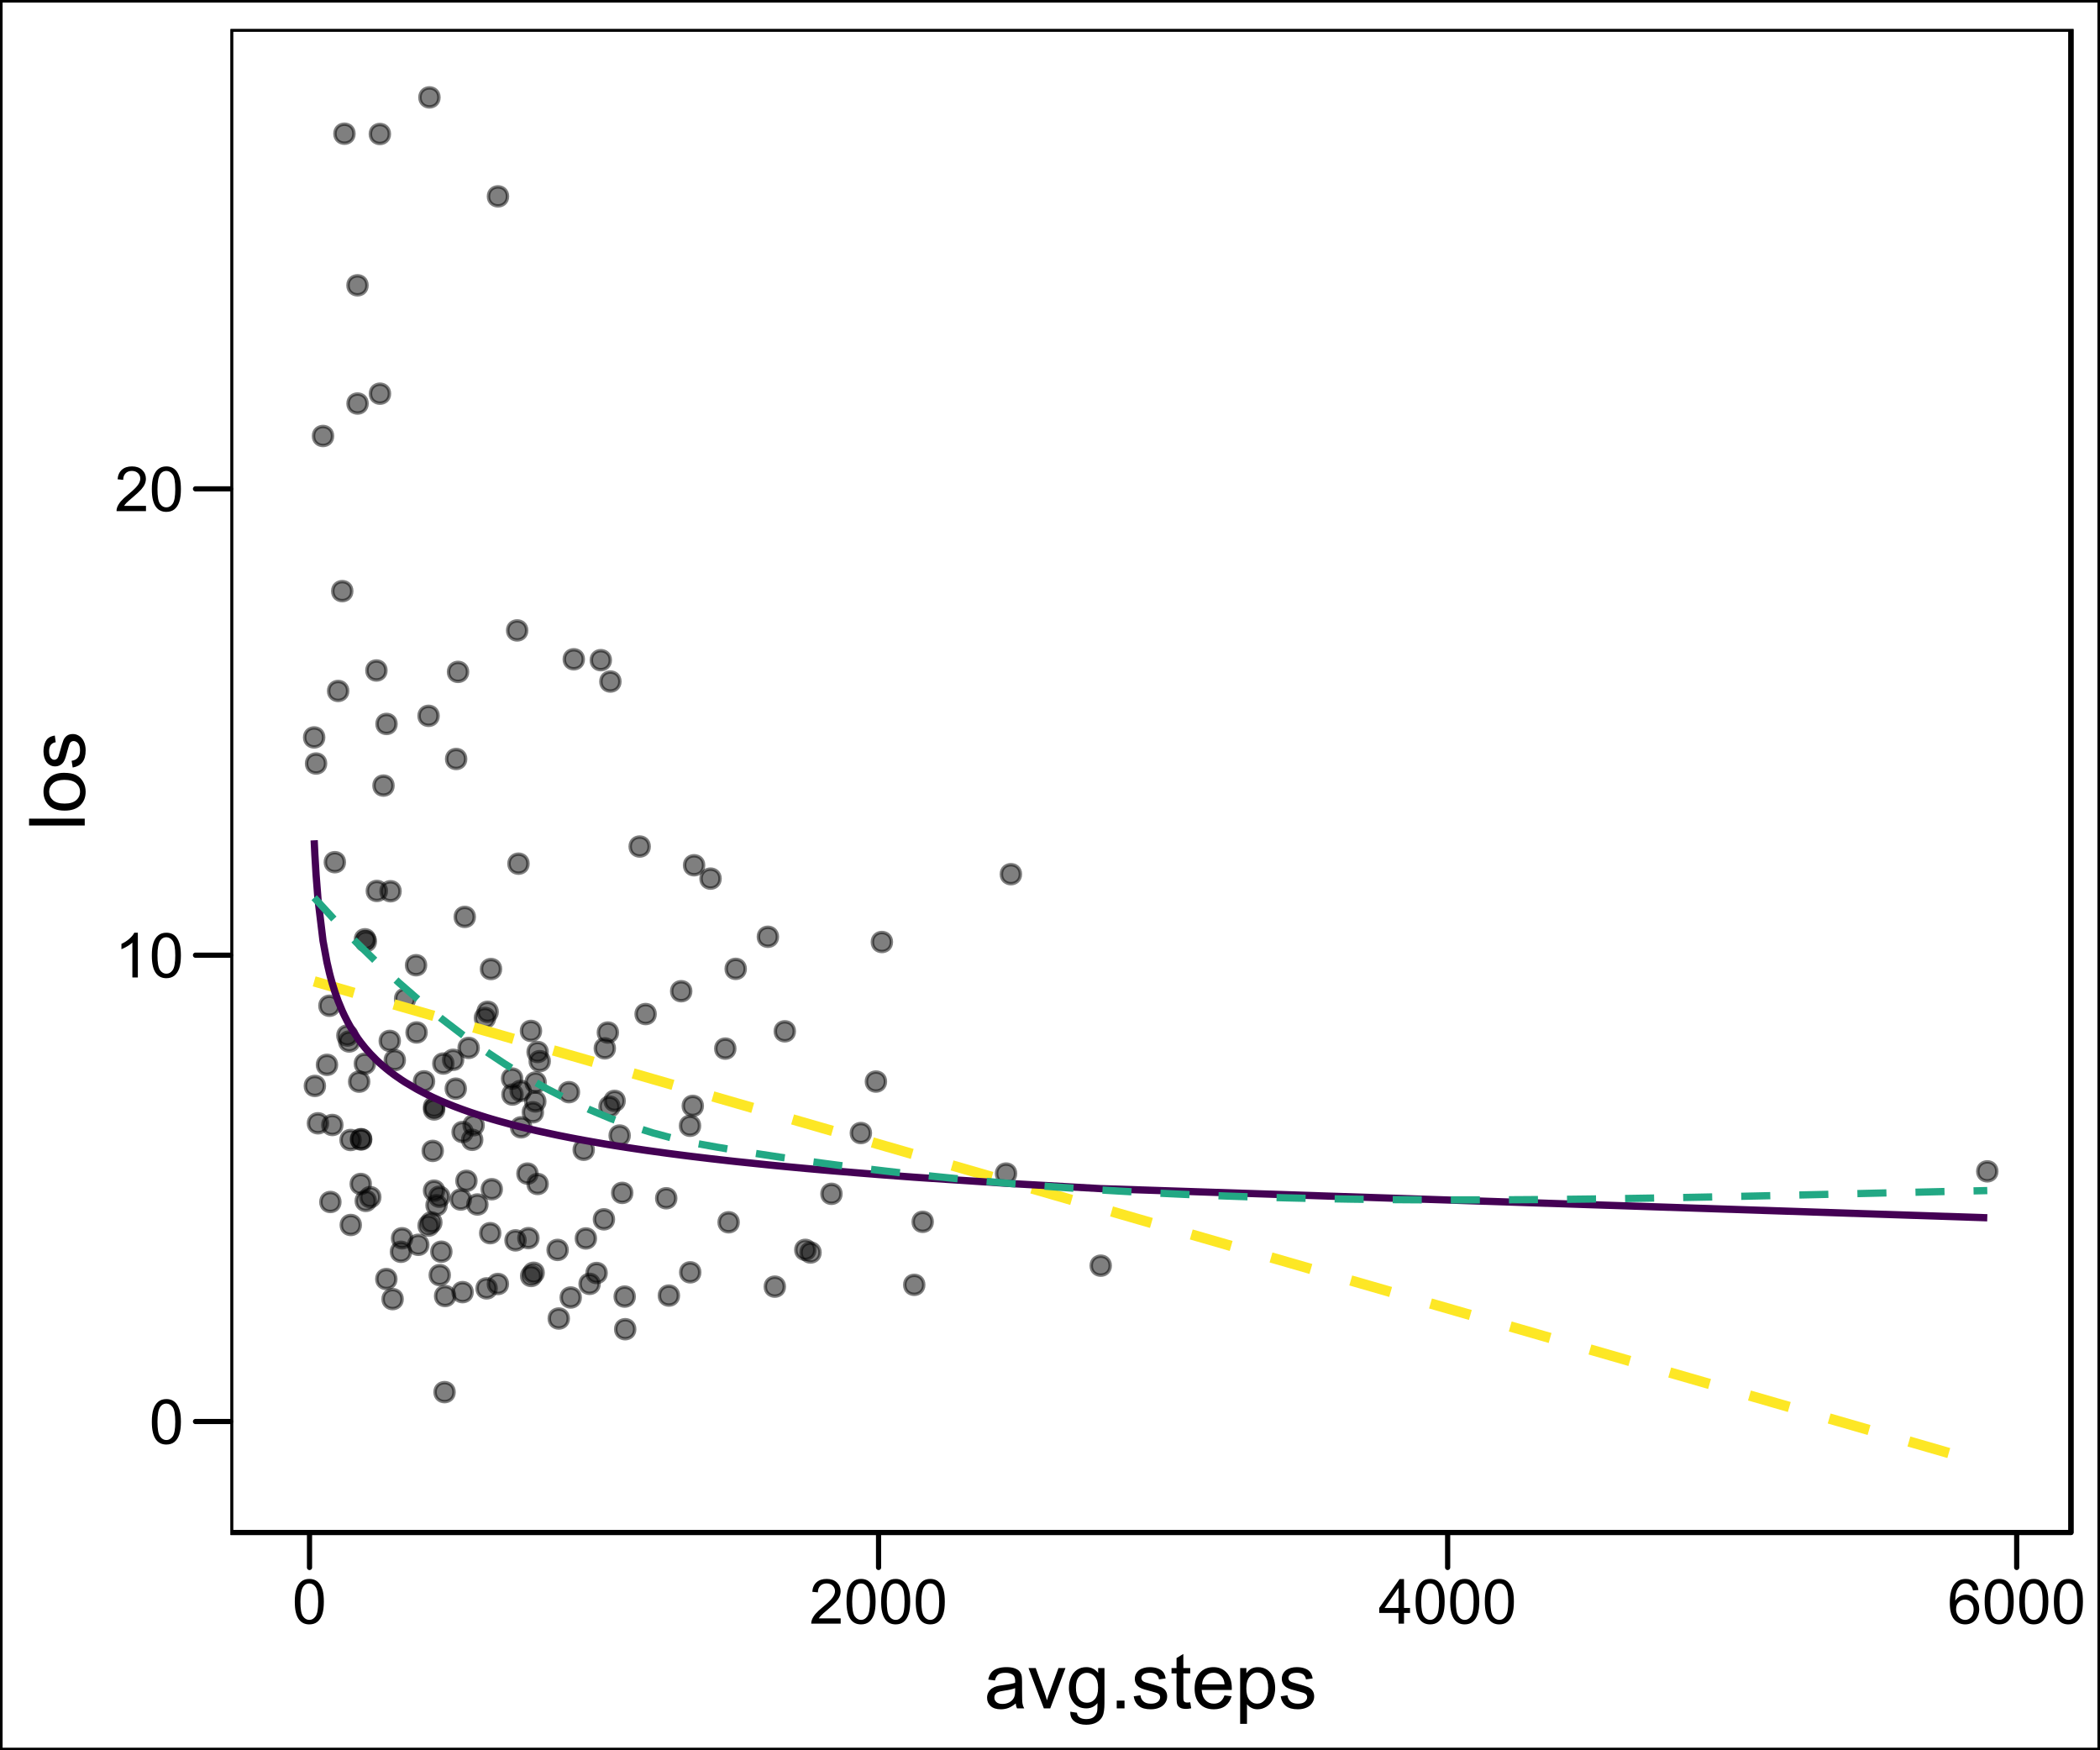 <?xml version="1.0" encoding="UTF-8"?>
<svg xmlns="http://www.w3.org/2000/svg" xmlns:xlink="http://www.w3.org/1999/xlink" width="432pt" height="360pt" viewBox="0 0 432 360" version="1.1">
<defs>
<g>
<symbol overflow="visible" id="glyph0-0">
<path style="stroke:none;" d="M 0.531 -4.52 C 0.527 -5.598 0.637 -6.469 0.863 -7.133 C 1.082 -7.789 1.414 -8.301 1.859 -8.66 C 2.297 -9.02 2.852 -9.199 3.52 -9.199 C 4.008 -9.199 4.438 -9.098 4.812 -8.902 C 5.18 -8.699 5.488 -8.414 5.73 -8.047 C 5.973 -7.672 6.16 -7.219 6.301 -6.684 C 6.434 -6.148 6.504 -5.426 6.508 -4.52 C 6.504 -3.441 6.395 -2.574 6.176 -1.914 C 5.953 -1.254 5.621 -0.742 5.184 -0.383 C 4.742 -0.023 4.188 0.152 3.52 0.156 C 2.633 0.152 1.938 -0.16 1.438 -0.793 C 0.828 -1.551 0.527 -2.793 0.531 -4.52 Z M 1.688 -4.52 C 1.688 -3.012 1.863 -2.012 2.215 -1.516 C 2.566 -1.016 3 -0.766 3.52 -0.77 C 4.031 -0.766 4.465 -1.016 4.82 -1.52 C 5.172 -2.016 5.348 -3.016 5.352 -4.52 C 5.348 -6.023 5.172 -7.027 4.82 -7.523 C 4.465 -8.02 4.027 -8.266 3.508 -8.27 C 2.988 -8.266 2.574 -8.047 2.27 -7.613 C 1.879 -7.051 1.688 -6.02 1.688 -4.52 Z M 1.688 -4.52 "/>
</symbol>
<symbol overflow="visible" id="glyph0-1">
<path style="stroke:none;" d="M 4.77 0 L 3.645 0 L 3.645 -7.168 C 3.371 -6.906 3.016 -6.648 2.578 -6.395 C 2.137 -6.133 1.742 -5.941 1.395 -5.812 L 1.395 -6.898 C 2.02 -7.191 2.566 -7.551 3.043 -7.973 C 3.512 -8.391 3.848 -8.801 4.043 -9.199 L 4.77 -9.199 Z M 4.77 0 "/>
</symbol>
<symbol overflow="visible" id="glyph0-2">
<path style="stroke:none;" d="M 6.445 -1.082 L 6.445 0 L 0.387 0 C 0.379 -0.27 0.422 -0.527 0.52 -0.781 C 0.672 -1.188 0.918 -1.594 1.258 -2 C 1.598 -2.398 2.09 -2.863 2.73 -3.387 C 3.727 -4.203 4.398 -4.848 4.75 -5.328 C 5.098 -5.801 5.273 -6.254 5.273 -6.68 C 5.273 -7.125 5.113 -7.5 4.797 -7.809 C 4.477 -8.113 4.062 -8.266 3.551 -8.27 C 3.008 -8.266 2.574 -8.105 2.25 -7.781 C 1.922 -7.453 1.758 -7 1.758 -6.43 L 0.602 -6.551 C 0.676 -7.41 0.973 -8.066 1.492 -8.52 C 2.008 -8.973 2.703 -9.199 3.574 -9.199 C 4.453 -9.199 5.148 -8.953 5.66 -8.469 C 6.172 -7.977 6.426 -7.375 6.43 -6.656 C 6.426 -6.289 6.352 -5.926 6.203 -5.574 C 6.051 -5.215 5.801 -4.844 5.457 -4.453 C 5.105 -4.062 4.531 -3.523 3.727 -2.844 C 3.047 -2.273 2.609 -1.891 2.422 -1.688 C 2.227 -1.484 2.07 -1.281 1.949 -1.082 Z M 6.445 -1.082 "/>
</symbol>
<symbol overflow="visible" id="glyph0-3">
<path style="stroke:none;" d="M 4.137 0 L 4.137 -2.195 L 0.164 -2.195 L 0.164 -3.227 L 4.344 -9.164 L 5.262 -9.164 L 5.262 -3.227 L 6.5 -3.227 L 6.5 -2.195 L 5.262 -2.195 L 5.262 0 Z M 4.137 -3.227 L 4.137 -7.355 L 1.27 -3.227 Z M 4.137 -3.227 "/>
</symbol>
<symbol overflow="visible" id="glyph0-4">
<path style="stroke:none;" d="M 6.367 -6.918 L 5.25 -6.832 C 5.148 -7.27 5.004 -7.59 4.824 -7.793 C 4.516 -8.113 4.141 -8.273 3.699 -8.273 C 3.34 -8.273 3.027 -8.172 2.758 -7.977 C 2.402 -7.711 2.121 -7.336 1.918 -6.844 C 1.711 -6.348 1.605 -5.641 1.602 -4.727 C 1.867 -5.137 2.199 -5.441 2.594 -5.645 C 2.98 -5.84 3.391 -5.941 3.824 -5.945 C 4.57 -5.941 5.207 -5.664 5.738 -5.117 C 6.262 -4.562 6.527 -3.852 6.531 -2.977 C 6.527 -2.398 6.402 -1.863 6.16 -1.371 C 5.91 -0.879 5.57 -0.5 5.137 -0.238 C 4.703 0.023 4.211 0.152 3.664 0.156 C 2.723 0.152 1.957 -0.191 1.367 -0.879 C 0.773 -1.566 0.48 -2.703 0.48 -4.289 C 0.48 -6.059 0.805 -7.344 1.461 -8.148 C 2.031 -8.848 2.801 -9.199 3.77 -9.199 C 4.488 -9.199 5.078 -8.996 5.539 -8.594 C 5.996 -8.188 6.273 -7.629 6.367 -6.918 Z M 1.773 -2.969 C 1.77 -2.578 1.852 -2.207 2.02 -1.855 C 2.184 -1.5 2.414 -1.23 2.711 -1.047 C 3.004 -0.859 3.316 -0.766 3.645 -0.77 C 4.117 -0.766 4.523 -0.957 4.867 -1.344 C 5.207 -1.723 5.379 -2.246 5.383 -2.906 C 5.379 -3.539 5.211 -4.035 4.875 -4.402 C 4.535 -4.762 4.109 -4.945 3.602 -4.949 C 3.09 -4.945 2.656 -4.762 2.305 -4.402 C 1.945 -4.035 1.77 -3.559 1.773 -2.969 Z M 1.773 -2.969 "/>
</symbol>
<symbol overflow="visible" id="glyph1-0">
<path style="stroke:none;" d="M 6.469 -1.023 C 5.945 -0.578 5.441 -0.266 4.965 -0.086 C 4.48 0.098 3.965 0.188 3.414 0.188 C 2.5 0.188 1.801 -0.035 1.312 -0.48 C 0.82 -0.926 0.574 -1.492 0.578 -2.188 C 0.574 -2.59 0.668 -2.961 0.855 -3.301 C 1.039 -3.633 1.281 -3.902 1.582 -4.109 C 1.879 -4.309 2.215 -4.465 2.594 -4.57 C 2.867 -4.641 3.285 -4.711 3.844 -4.781 C 4.977 -4.914 5.812 -5.074 6.352 -5.266 C 6.355 -5.457 6.355 -5.578 6.359 -5.633 C 6.355 -6.203 6.223 -6.609 5.961 -6.844 C 5.598 -7.16 5.066 -7.316 4.359 -7.32 C 3.695 -7.316 3.207 -7.203 2.895 -6.973 C 2.578 -6.738 2.344 -6.328 2.195 -5.742 L 0.82 -5.93 C 0.945 -6.516 1.148 -6.988 1.438 -7.355 C 1.719 -7.715 2.133 -7.996 2.68 -8.191 C 3.219 -8.387 3.848 -8.484 4.562 -8.484 C 5.27 -8.484 5.844 -8.398 6.289 -8.234 C 6.727 -8.062 7.055 -7.855 7.266 -7.605 C 7.473 -7.352 7.617 -7.031 7.703 -6.648 C 7.746 -6.406 7.77 -5.973 7.773 -5.352 L 7.773 -3.477 C 7.77 -2.164 7.801 -1.34 7.863 -0.996 C 7.922 -0.648 8.039 -0.316 8.219 0 L 6.75 0 C 6.602 -0.289 6.508 -0.629 6.469 -1.023 Z M 6.352 -4.164 C 5.84 -3.953 5.074 -3.777 4.055 -3.633 C 3.477 -3.547 3.066 -3.453 2.828 -3.352 C 2.586 -3.246 2.402 -3.094 2.273 -2.895 C 2.141 -2.691 2.074 -2.469 2.078 -2.227 C 2.074 -1.852 2.215 -1.539 2.504 -1.289 C 2.785 -1.039 3.203 -0.914 3.75 -0.914 C 4.289 -0.914 4.77 -1.031 5.195 -1.27 C 5.613 -1.504 5.922 -1.828 6.125 -2.242 C 6.273 -2.559 6.352 -3.027 6.352 -3.648 Z M 6.352 -4.164 "/>
</symbol>
<symbol overflow="visible" id="glyph1-1">
<path style="stroke:none;" d="M 3.359 0 L 0.203 -8.297 L 1.688 -8.297 L 3.469 -3.328 C 3.66 -2.789 3.836 -2.23 4 -1.656 C 4.121 -2.09 4.297 -2.617 4.523 -3.234 L 6.367 -8.297 L 7.812 -8.297 L 4.672 0 Z M 3.359 0 "/>
</symbol>
<symbol overflow="visible" id="glyph1-2">
<path style="stroke:none;" d="M 0.797 0.688 L 2.164 0.891 C 2.219 1.312 2.379 1.617 2.641 1.812 C 2.988 2.07 3.465 2.203 4.07 2.203 C 4.719 2.203 5.223 2.07 5.578 1.812 C 5.93 1.547 6.168 1.184 6.297 0.719 C 6.367 0.43 6.402 -0.168 6.398 -1.086 C 5.781 -0.359 5.016 0 4.102 0 C 2.961 0 2.078 -0.41 1.453 -1.234 C 0.828 -2.055 0.516 -3.043 0.516 -4.195 C 0.516 -4.984 0.656 -5.715 0.945 -6.387 C 1.227 -7.055 1.645 -7.57 2.191 -7.938 C 2.734 -8.301 3.371 -8.484 4.109 -8.484 C 5.086 -8.484 5.895 -8.086 6.531 -7.297 L 6.531 -8.297 L 7.828 -8.297 L 7.828 -1.125 C 7.828 0.164 7.695 1.078 7.434 1.621 C 7.168 2.156 6.75 2.582 6.184 2.898 C 5.609 3.207 4.91 3.363 4.078 3.367 C 3.086 3.363 2.285 3.141 1.68 2.699 C 1.066 2.25 0.773 1.578 0.797 0.688 Z M 1.961 -4.297 C 1.957 -3.203 2.172 -2.41 2.609 -1.914 C 3.039 -1.41 3.582 -1.16 4.234 -1.164 C 4.879 -1.16 5.422 -1.41 5.859 -1.91 C 6.297 -2.406 6.516 -3.184 6.516 -4.25 C 6.516 -5.262 6.289 -6.027 5.84 -6.547 C 5.387 -7.059 4.844 -7.316 4.211 -7.32 C 3.582 -7.316 3.051 -7.062 2.617 -6.559 C 2.176 -6.047 1.957 -5.293 1.961 -4.297 Z M 1.961 -4.297 "/>
</symbol>
<symbol overflow="visible" id="glyph1-3">
<path style="stroke:none;" d="M 1.453 0 L 1.453 -1.602 L 3.055 -1.602 L 3.055 0 Z M 1.453 0 "/>
</symbol>
<symbol overflow="visible" id="glyph1-4">
<path style="stroke:none;" d="M 0.492 -2.477 L 1.883 -2.695 C 1.957 -2.137 2.176 -1.707 2.535 -1.414 C 2.891 -1.113 3.391 -0.965 4.031 -0.969 C 4.676 -0.965 5.152 -1.098 5.469 -1.363 C 5.777 -1.625 5.934 -1.934 5.938 -2.289 C 5.934 -2.605 5.797 -2.855 5.523 -3.039 C 5.328 -3.16 4.848 -3.32 4.086 -3.516 C 3.051 -3.773 2.336 -3.996 1.941 -4.191 C 1.539 -4.379 1.238 -4.645 1.035 -4.98 C 0.828 -5.316 0.727 -5.688 0.727 -6.094 C 0.727 -6.461 0.809 -6.801 0.98 -7.121 C 1.145 -7.434 1.375 -7.695 1.672 -7.906 C 1.887 -8.062 2.188 -8.199 2.566 -8.316 C 2.941 -8.426 3.344 -8.484 3.781 -8.484 C 4.43 -8.484 5.004 -8.391 5.496 -8.203 C 5.988 -8.016 6.352 -7.762 6.586 -7.441 C 6.82 -7.121 6.98 -6.691 7.07 -6.156 L 5.695 -5.969 C 5.633 -6.395 5.449 -6.727 5.152 -6.969 C 4.848 -7.203 4.426 -7.324 3.883 -7.328 C 3.234 -7.324 2.773 -7.219 2.5 -7.008 C 2.223 -6.793 2.086 -6.543 2.086 -6.258 C 2.086 -6.074 2.141 -5.91 2.258 -5.766 C 2.367 -5.613 2.547 -5.488 2.797 -5.391 C 2.934 -5.336 3.348 -5.215 4.039 -5.031 C 5.031 -4.762 5.727 -4.543 6.121 -4.379 C 6.512 -4.207 6.82 -3.961 7.047 -3.641 C 7.27 -3.312 7.383 -2.914 7.383 -2.438 C 7.383 -1.969 7.246 -1.527 6.973 -1.113 C 6.699 -0.699 6.305 -0.379 5.789 -0.152 C 5.273 0.074 4.688 0.188 4.039 0.188 C 2.957 0.188 2.137 -0.035 1.574 -0.484 C 1.008 -0.93 0.648 -1.594 0.492 -2.477 Z M 0.492 -2.477 "/>
</symbol>
<symbol overflow="visible" id="glyph1-5">
<path style="stroke:none;" d="M 4.125 -1.258 L 4.328 -0.016 C 3.93 0.066 3.574 0.105 3.266 0.109 C 2.75 0.105 2.355 0.027 2.078 -0.133 C 1.793 -0.293 1.594 -0.504 1.484 -0.77 C 1.367 -1.027 1.312 -1.582 1.312 -2.43 L 1.312 -7.203 L 0.281 -7.203 L 0.281 -8.297 L 1.312 -8.297 L 1.312 -10.352 L 2.711 -11.195 L 2.711 -8.297 L 4.125 -8.297 L 4.125 -7.203 L 2.711 -7.203 L 2.711 -2.352 C 2.707 -1.945 2.73 -1.688 2.785 -1.578 C 2.832 -1.461 2.914 -1.371 3.027 -1.305 C 3.137 -1.234 3.297 -1.199 3.508 -1.203 C 3.66 -1.199 3.867 -1.219 4.125 -1.258 Z M 4.125 -1.258 "/>
</symbol>
<symbol overflow="visible" id="glyph1-6">
<path style="stroke:none;" d="M 6.734 -2.672 L 8.188 -2.492 C 7.953 -1.641 7.531 -0.984 6.914 -0.516 C 6.293 -0.047 5.5 0.188 4.539 0.188 C 3.324 0.188 2.363 -0.184 1.652 -0.934 C 0.941 -1.676 0.586 -2.727 0.586 -4.078 C 0.586 -5.473 0.945 -6.555 1.664 -7.328 C 2.383 -8.098 3.312 -8.484 4.461 -8.484 C 5.566 -8.484 6.473 -8.105 7.18 -7.352 C 7.879 -6.594 8.23 -5.531 8.234 -4.164 C 8.23 -4.078 8.23 -3.953 8.227 -3.789 L 2.039 -3.789 C 2.09 -2.875 2.348 -2.176 2.812 -1.695 C 3.273 -1.207 3.852 -0.965 4.547 -0.969 C 5.062 -0.965 5.5 -1.102 5.867 -1.375 C 6.227 -1.645 6.516 -2.078 6.734 -2.672 Z M 2.117 -4.945 L 6.75 -4.945 C 6.688 -5.641 6.508 -6.164 6.219 -6.516 C 5.766 -7.055 5.188 -7.324 4.477 -7.328 C 3.828 -7.324 3.285 -7.109 2.848 -6.68 C 2.406 -6.246 2.16 -5.668 2.117 -4.945 Z M 2.117 -4.945 "/>
</symbol>
<symbol overflow="visible" id="glyph1-7">
<path style="stroke:none;" d="M 1.055 3.18 L 1.055 -8.297 L 2.336 -8.297 L 2.336 -7.219 C 2.637 -7.641 2.977 -7.957 3.359 -8.168 C 3.734 -8.379 4.195 -8.484 4.742 -8.484 C 5.445 -8.484 6.07 -8.301 6.617 -7.938 C 7.156 -7.57 7.566 -7.055 7.844 -6.395 C 8.117 -5.727 8.254 -5 8.258 -4.211 C 8.254 -3.359 8.102 -2.594 7.801 -1.918 C 7.492 -1.234 7.051 -0.715 6.473 -0.355 C 5.891 0.008 5.281 0.188 4.641 0.188 C 4.172 0.188 3.75 0.09 3.379 -0.109 C 3.004 -0.305 2.699 -0.555 2.461 -0.859 L 2.461 3.18 Z M 2.328 -4.102 C 2.324 -3.031 2.543 -2.242 2.977 -1.734 C 3.406 -1.223 3.93 -0.965 4.547 -0.969 C 5.172 -0.965 5.707 -1.23 6.152 -1.762 C 6.598 -2.289 6.82 -3.109 6.82 -4.219 C 6.82 -5.273 6.602 -6.062 6.168 -6.594 C 5.73 -7.117 5.211 -7.383 4.609 -7.383 C 4.008 -7.383 3.477 -7.102 3.02 -6.543 C 2.555 -5.98 2.324 -5.168 2.328 -4.102 Z M 2.328 -4.102 "/>
</symbol>
<symbol overflow="visible" id="glyph2-0">
<path style="stroke:none;" d="M 0 -1.023 L -11.453 -1.023 L -11.453 -2.43 L 0 -2.43 Z M 0 -1.023 "/>
</symbol>
<symbol overflow="visible" id="glyph2-1">
<path style="stroke:none;" d="M -4.148 -0.531 C -5.684 -0.527 -6.82 -0.953 -7.562 -1.812 C -8.176 -2.523 -8.484 -3.395 -8.484 -4.422 C -8.484 -5.559 -8.109 -6.492 -7.363 -7.219 C -6.613 -7.941 -5.582 -8.301 -4.266 -8.305 C -3.195 -8.301 -2.355 -8.141 -1.746 -7.824 C -1.133 -7.5 -0.656 -7.035 -0.32 -6.426 C 0.02 -5.812 0.188 -5.145 0.188 -4.422 C 0.188 -3.258 -0.184 -2.32 -0.93 -1.605 C -1.672 -0.887 -2.746 -0.527 -4.148 -0.531 Z M -4.148 -1.977 C -3.086 -1.973 -2.289 -2.207 -1.762 -2.672 C -1.23 -3.133 -0.965 -3.715 -0.969 -4.422 C -0.965 -5.117 -1.23 -5.699 -1.766 -6.164 C -2.293 -6.625 -3.105 -6.855 -4.195 -6.859 C -5.219 -6.855 -5.996 -6.621 -6.527 -6.16 C -7.055 -5.691 -7.316 -5.113 -7.32 -4.422 C -7.316 -3.715 -7.055 -3.133 -6.531 -2.672 C -6.004 -2.207 -5.211 -1.973 -4.148 -1.977 Z M -4.148 -1.977 "/>
</symbol>
<symbol overflow="visible" id="glyph2-2">
<path style="stroke:none;" d="M -2.477 -0.492 L -2.695 -1.883 C -2.137 -1.957 -1.707 -2.176 -1.414 -2.535 C -1.113 -2.891 -0.965 -3.391 -0.969 -4.031 C -0.965 -4.676 -1.098 -5.152 -1.363 -5.469 C -1.625 -5.777 -1.934 -5.934 -2.289 -5.938 C -2.605 -5.934 -2.855 -5.797 -3.039 -5.523 C -3.16 -5.328 -3.32 -4.848 -3.516 -4.086 C -3.773 -3.051 -3.996 -2.336 -4.191 -1.941 C -4.379 -1.539 -4.645 -1.238 -4.98 -1.035 C -5.316 -0.828 -5.688 -0.727 -6.094 -0.727 C -6.461 -0.727 -6.801 -0.809 -7.121 -0.98 C -7.434 -1.145 -7.695 -1.375 -7.906 -1.672 C -8.062 -1.887 -8.199 -2.188 -8.316 -2.566 C -8.426 -2.941 -8.484 -3.344 -8.484 -3.781 C -8.484 -4.43 -8.391 -5.004 -8.203 -5.496 C -8.016 -5.988 -7.762 -6.352 -7.441 -6.586 C -7.121 -6.82 -6.691 -6.98 -6.156 -7.07 L -5.969 -5.695 C -6.395 -5.633 -6.727 -5.449 -6.969 -5.152 C -7.203 -4.848 -7.324 -4.426 -7.328 -3.883 C -7.324 -3.234 -7.219 -2.773 -7.008 -2.5 C -6.793 -2.223 -6.543 -2.086 -6.258 -2.086 C -6.074 -2.086 -5.91 -2.141 -5.766 -2.258 C -5.613 -2.367 -5.488 -2.547 -5.391 -2.797 C -5.336 -2.934 -5.215 -3.348 -5.031 -4.039 C -4.762 -5.031 -4.543 -5.727 -4.379 -6.121 C -4.207 -6.512 -3.961 -6.82 -3.641 -7.047 C -3.312 -7.27 -2.914 -7.383 -2.438 -7.383 C -1.969 -7.383 -1.527 -7.246 -1.113 -6.973 C -0.699 -6.699 -0.379 -6.305 -0.152 -5.789 C 0.074 -5.273 0.188 -4.688 0.188 -4.039 C 0.188 -2.957 -0.035 -2.137 -0.484 -1.574 C -0.93 -1.008 -1.594 -0.648 -2.477 -0.492 Z M -2.477 -0.492 "/>
</symbol>
</g>
<clipPath id="clip1">
  <path d="M 47.418 5.977 L 427.023 5.977 L 427.023 316.195 L 47.418 316.195 Z M 47.418 5.977 "/>
</clipPath>
</defs>
<g id="surface56">
<rect x="0" y="0" width="432" height="360" style="fill:rgb(100%,100%,100%);fill-opacity:1;stroke:none;"/>
<rect x="0" y="0" width="432" height="360" style="fill:rgb(100%,100%,100%);fill-opacity:1;stroke:none;"/>
<path style="fill:none;stroke-width:1.067;stroke-linecap:round;stroke-linejoin:round;stroke:rgb(0%,0%,0%);stroke-opacity:1;stroke-miterlimit:10;" d="M 0 360 L 432 360 L 432 0 L 0 0 Z M 0 360 "/>
<g clip-path="url(#clip1)" clip-rule="nonzero">
<path style="fill-rule:nonzero;fill:rgb(100%,100%,100%);fill-opacity:1;stroke-width:1.067;stroke-linecap:round;stroke-linejoin:round;stroke:rgb(0%,0%,0%);stroke-opacity:1;stroke-miterlimit:10;" d="M 47.418 315.199 L 426.023 315.199 L 426.023 5.98 L 47.418 5.98 Z M 47.418 315.199 "/>
<path style="fill-rule:nonzero;fill:rgb(0%,0%,0%);fill-opacity:0.502;stroke-width:0.709;stroke-linecap:round;stroke-linejoin:round;stroke:rgb(0%,0%,0%);stroke-opacity:0.502;stroke-miterlimit:10;" d="M 70.32 231.387 C 70.32 233.996 66.41 233.996 66.41 231.387 C 66.41 228.781 70.32 228.781 70.32 231.387 "/>
<path style="fill-rule:nonzero;fill:rgb(0%,0%,0%);fill-opacity:0.502;stroke-width:0.709;stroke-linecap:round;stroke-linejoin:round;stroke:rgb(0%,0%,0%);stroke-opacity:0.502;stroke-miterlimit:10;" d="M 70.836 177.34 C 70.836 179.945 66.926 179.945 66.926 177.34 C 66.926 174.73 70.836 174.73 70.836 177.34 "/>
<path style="fill-rule:nonzero;fill:rgb(0%,0%,0%);fill-opacity:0.502;stroke-width:0.709;stroke-linecap:round;stroke-linejoin:round;stroke:rgb(0%,0%,0%);stroke-opacity:0.502;stroke-miterlimit:10;" d="M 209.91 179.805 C 209.91 182.41 206 182.41 206 179.805 C 206 177.199 209.91 177.199 209.91 179.805 "/>
<path style="fill-rule:nonzero;fill:rgb(0%,0%,0%);fill-opacity:0.502;stroke-width:0.709;stroke-linecap:round;stroke-linejoin:round;stroke:rgb(0%,0%,0%);stroke-opacity:0.502;stroke-miterlimit:10;" d="M 112.547 216.375 C 112.547 218.98 108.637 218.98 108.637 216.375 C 108.637 213.766 112.547 213.766 112.547 216.375 "/>
<path style="fill-rule:nonzero;fill:rgb(0%,0%,0%);fill-opacity:0.502;stroke-width:0.709;stroke-linecap:round;stroke-linejoin:round;stroke:rgb(0%,0%,0%);stroke-opacity:0.502;stroke-miterlimit:10;" d="M 190.027 264.27 C 190.027 266.875 186.117 266.875 186.117 264.27 C 186.117 261.664 190.027 261.664 190.027 264.27 "/>
<path style="fill-rule:nonzero;fill:rgb(0%,0%,0%);fill-opacity:0.502;stroke-width:0.709;stroke-linecap:round;stroke-linejoin:round;stroke:rgb(0%,0%,0%);stroke-opacity:0.502;stroke-miterlimit:10;" d="M 81.43 263.078 C 81.43 265.684 77.52 265.684 77.52 263.078 C 77.52 260.473 81.43 260.473 81.43 263.078 "/>
<path style="fill-rule:nonzero;fill:rgb(0%,0%,0%);fill-opacity:0.502;stroke-width:0.709;stroke-linecap:round;stroke-linejoin:round;stroke:rgb(0%,0%,0%);stroke-opacity:0.502;stroke-miterlimit:10;" d="M 92.418 262.262 C 92.418 264.871 88.508 264.871 88.508 262.262 C 88.508 259.656 92.418 259.656 92.418 262.262 "/>
<path style="fill-rule:nonzero;fill:rgb(0%,0%,0%);fill-opacity:0.502;stroke-width:0.709;stroke-linecap:round;stroke-linejoin:round;stroke:rgb(0%,0%,0%);stroke-opacity:0.502;stroke-miterlimit:10;" d="M 82.719 267.203 C 82.719 269.809 78.809 269.809 78.809 267.203 C 78.809 264.594 82.719 264.594 82.719 267.203 "/>
<path style="fill-rule:nonzero;fill:rgb(0%,0%,0%);fill-opacity:0.502;stroke-width:0.709;stroke-linecap:round;stroke-linejoin:round;stroke:rgb(0%,0%,0%);stroke-opacity:0.502;stroke-miterlimit:10;" d="M 91.242 244.895 C 91.242 247.5 87.336 247.5 87.336 244.895 C 87.336 242.289 91.242 242.289 91.242 244.895 "/>
<path style="fill-rule:nonzero;fill:rgb(0%,0%,0%);fill-opacity:0.502;stroke-width:0.709;stroke-linecap:round;stroke-linejoin:round;stroke:rgb(0%,0%,0%);stroke-opacity:0.502;stroke-miterlimit:10;" d="M 148.121 180.715 C 148.121 183.324 144.211 183.324 144.211 180.715 C 144.211 178.109 148.121 178.109 148.121 180.715 "/>
<path style="fill-rule:nonzero;fill:rgb(0%,0%,0%);fill-opacity:0.502;stroke-width:0.709;stroke-linecap:round;stroke-linejoin:round;stroke:rgb(0%,0%,0%);stroke-opacity:0.502;stroke-miterlimit:10;" d="M 72.359 121.582 C 72.359 124.191 68.449 124.191 68.449 121.582 C 68.449 118.977 72.359 118.977 72.359 121.582 "/>
<path style="fill-rule:nonzero;fill:rgb(0%,0%,0%);fill-opacity:0.502;stroke-width:0.709;stroke-linecap:round;stroke-linejoin:round;stroke:rgb(0%,0%,0%);stroke-opacity:0.502;stroke-miterlimit:10;" d="M 97.562 188.59 C 97.562 191.199 93.652 191.199 93.652 188.59 C 93.652 185.984 97.562 185.984 97.562 188.59 "/>
<path style="fill-rule:nonzero;fill:rgb(0%,0%,0%);fill-opacity:0.502;stroke-width:0.709;stroke-linecap:round;stroke-linejoin:round;stroke:rgb(0%,0%,0%);stroke-opacity:0.502;stroke-miterlimit:10;" d="M 90.121 252.082 C 90.121 254.688 86.211 254.688 86.211 252.082 C 86.211 249.477 90.121 249.477 90.121 252.082 "/>
<path style="fill-rule:nonzero;fill:rgb(0%,0%,0%);fill-opacity:0.502;stroke-width:0.709;stroke-linecap:round;stroke-linejoin:round;stroke:rgb(0%,0%,0%);stroke-opacity:0.502;stroke-miterlimit:10;" d="M 102.957 199.312 C 102.957 201.918 99.047 201.918 99.047 199.312 C 99.047 196.707 102.957 196.707 102.957 199.312 "/>
<path style="fill-rule:nonzero;fill:rgb(0%,0%,0%);fill-opacity:0.502;stroke-width:0.709;stroke-linecap:round;stroke-linejoin:round;stroke:rgb(0%,0%,0%);stroke-opacity:0.502;stroke-miterlimit:10;" d="M 66.727 223.359 C 66.727 225.965 62.816 225.965 62.816 223.359 C 62.816 220.754 66.727 220.754 66.727 223.359 "/>
<path style="fill-rule:nonzero;fill:rgb(0%,0%,0%);fill-opacity:0.502;stroke-width:0.709;stroke-linecap:round;stroke-linejoin:round;stroke:rgb(0%,0%,0%);stroke-opacity:0.502;stroke-miterlimit:10;" d="M 91.754 247.898 C 91.754 250.504 87.844 250.504 87.844 247.898 C 87.844 245.289 91.754 245.289 91.754 247.898 "/>
<path style="fill-rule:nonzero;fill:rgb(0%,0%,0%);fill-opacity:0.502;stroke-width:0.709;stroke-linecap:round;stroke-linejoin:round;stroke:rgb(0%,0%,0%);stroke-opacity:0.502;stroke-miterlimit:10;" d="M 75.84 222.477 C 75.84 225.082 71.93 225.082 71.93 222.477 C 71.93 219.871 75.84 219.871 75.84 222.477 "/>
<path style="fill-rule:nonzero;fill:rgb(0%,0%,0%);fill-opacity:0.502;stroke-width:0.709;stroke-linecap:round;stroke-linejoin:round;stroke:rgb(0%,0%,0%);stroke-opacity:0.502;stroke-miterlimit:10;" d="M 104.398 40.391 C 104.398 43 100.488 43 100.488 40.391 C 100.488 37.785 104.398 37.785 104.398 40.391 "/>
<path style="fill-rule:nonzero;fill:rgb(0%,0%,0%);fill-opacity:0.502;stroke-width:0.709;stroke-linecap:round;stroke-linejoin:round;stroke:rgb(0%,0%,0%);stroke-opacity:0.502;stroke-miterlimit:10;" d="M 93.406 286.336 C 93.406 288.941 89.496 288.941 89.496 286.336 C 89.496 283.73 93.406 283.73 93.406 286.336 "/>
<path style="fill-rule:nonzero;fill:rgb(0%,0%,0%);fill-opacity:0.502;stroke-width:0.709;stroke-linecap:round;stroke-linejoin:round;stroke:rgb(0%,0%,0%);stroke-opacity:0.502;stroke-miterlimit:10;" d="M 142.086 203.875 C 142.086 206.48 138.176 206.48 138.176 203.875 C 138.176 201.27 142.086 201.27 142.086 203.875 "/>
<path style="fill-rule:nonzero;fill:rgb(0%,0%,0%);fill-opacity:0.502;stroke-width:0.709;stroke-linecap:round;stroke-linejoin:round;stroke:rgb(0%,0%,0%);stroke-opacity:0.502;stroke-miterlimit:10;" d="M 76.223 234.305 C 76.223 236.914 72.312 236.914 72.312 234.305 C 72.312 231.699 76.223 231.699 76.223 234.305 "/>
<path style="fill-rule:nonzero;fill:rgb(0%,0%,0%);fill-opacity:0.502;stroke-width:0.709;stroke-linecap:round;stroke-linejoin:round;stroke:rgb(0%,0%,0%);stroke-opacity:0.502;stroke-miterlimit:10;" d="M 134.766 208.57 C 134.766 211.176 130.855 211.176 130.855 208.57 C 130.855 205.965 134.766 205.965 134.766 208.57 "/>
<path style="fill-rule:nonzero;fill:rgb(0%,0%,0%);fill-opacity:0.502;stroke-width:0.709;stroke-linecap:round;stroke-linejoin:round;stroke:rgb(0%,0%,0%);stroke-opacity:0.502;stroke-miterlimit:10;" d="M 127.52 140.18 C 127.52 142.785 123.609 142.785 123.609 140.18 C 123.609 137.574 127.52 137.574 127.52 140.18 "/>
<path style="fill-rule:nonzero;fill:rgb(0%,0%,0%);fill-opacity:0.502;stroke-width:0.709;stroke-linecap:round;stroke-linejoin:round;stroke:rgb(0%,0%,0%);stroke-opacity:0.502;stroke-miterlimit:10;" d="M 72.812 27.5 C 72.812 30.109 68.902 30.109 68.902 27.5 C 68.902 24.895 72.812 24.895 72.812 27.5 "/>
<path style="fill-rule:nonzero;fill:rgb(0%,0%,0%);fill-opacity:0.502;stroke-width:0.709;stroke-linecap:round;stroke-linejoin:round;stroke:rgb(0%,0%,0%);stroke-opacity:0.502;stroke-miterlimit:10;" d="M 80.844 161.586 C 80.844 164.191 76.934 164.191 76.934 161.586 C 76.934 158.98 80.844 158.98 80.844 161.586 "/>
<path style="fill-rule:nonzero;fill:rgb(0%,0%,0%);fill-opacity:0.502;stroke-width:0.709;stroke-linecap:round;stroke-linejoin:round;stroke:rgb(0%,0%,0%);stroke-opacity:0.502;stroke-miterlimit:10;" d="M 151.844 251.402 C 151.844 254.008 147.934 254.008 147.934 251.402 C 147.934 248.797 151.844 248.797 151.844 251.402 "/>
<path style="fill-rule:nonzero;fill:rgb(0%,0%,0%);fill-opacity:0.502;stroke-width:0.709;stroke-linecap:round;stroke-linejoin:round;stroke:rgb(0%,0%,0%);stroke-opacity:0.502;stroke-miterlimit:10;" d="M 82.133 214.098 C 82.133 216.703 78.223 216.703 78.223 214.098 C 78.223 211.492 82.133 211.492 82.133 214.098 "/>
<path style="fill-rule:nonzero;fill:rgb(0%,0%,0%);fill-opacity:0.502;stroke-width:0.709;stroke-linecap:round;stroke-linejoin:round;stroke:rgb(0%,0%,0%);stroke-opacity:0.502;stroke-miterlimit:10;" d="M 130.461 266.688 C 130.461 269.293 126.551 269.293 126.551 266.688 C 126.551 264.082 130.461 264.082 130.461 266.688 "/>
<path style="fill-rule:nonzero;fill:rgb(0%,0%,0%);fill-opacity:0.502;stroke-width:0.709;stroke-linecap:round;stroke-linejoin:round;stroke:rgb(0%,0%,0%);stroke-opacity:0.502;stroke-miterlimit:10;" d="M 122.031 236.484 C 122.031 239.094 118.121 239.094 118.121 236.484 C 118.121 233.879 122.031 233.879 122.031 236.484 "/>
<path style="fill-rule:nonzero;fill:rgb(0%,0%,0%);fill-opacity:0.502;stroke-width:0.709;stroke-linecap:round;stroke-linejoin:round;stroke:rgb(0%,0%,0%);stroke-opacity:0.502;stroke-miterlimit:10;" d="M 79.391 137.906 C 79.391 140.512 75.48 140.512 75.48 137.906 C 75.48 135.301 79.391 135.301 79.391 137.906 "/>
<path style="fill-rule:nonzero;fill:rgb(0%,0%,0%);fill-opacity:0.502;stroke-width:0.709;stroke-linecap:round;stroke-linejoin:round;stroke:rgb(0%,0%,0%);stroke-opacity:0.502;stroke-miterlimit:10;" d="M 410.77 240.926 C 410.77 243.531 406.859 243.531 406.859 240.926 C 406.859 238.32 410.77 238.32 410.77 240.926 "/>
<path style="fill-rule:nonzero;fill:rgb(0%,0%,0%);fill-opacity:0.502;stroke-width:0.709;stroke-linecap:round;stroke-linejoin:round;stroke:rgb(0%,0%,0%);stroke-opacity:0.502;stroke-miterlimit:10;" d="M 127.004 212.371 C 127.004 214.977 123.094 214.977 123.094 212.371 C 123.094 209.766 127.004 209.766 127.004 212.371 "/>
<path style="fill-rule:nonzero;fill:rgb(0%,0%,0%);fill-opacity:0.502;stroke-width:0.709;stroke-linecap:round;stroke-linejoin:round;stroke:rgb(0%,0%,0%);stroke-opacity:0.502;stroke-miterlimit:10;" d="M 102.797 253.641 C 102.797 256.246 98.887 256.246 98.887 253.641 C 98.887 251.035 102.797 251.035 102.797 253.641 "/>
<path style="fill-rule:nonzero;fill:rgb(0%,0%,0%);fill-opacity:0.502;stroke-width:0.709;stroke-linecap:round;stroke-linejoin:round;stroke:rgb(0%,0%,0%);stroke-opacity:0.502;stroke-miterlimit:10;" d="M 139.008 246.461 C 139.008 249.066 135.098 249.066 135.098 246.461 C 135.098 243.855 139.008 243.855 139.008 246.461 "/>
<path style="fill-rule:nonzero;fill:rgb(0%,0%,0%);fill-opacity:0.502;stroke-width:0.709;stroke-linecap:round;stroke-linejoin:round;stroke:rgb(0%,0%,0%);stroke-opacity:0.502;stroke-miterlimit:10;" d="M 85.293 205.43 C 85.293 208.035 81.383 208.035 81.383 205.43 C 81.383 202.824 85.293 202.824 85.293 205.43 "/>
<path style="fill-rule:nonzero;fill:rgb(0%,0%,0%);fill-opacity:0.502;stroke-width:0.709;stroke-linecap:round;stroke-linejoin:round;stroke:rgb(0%,0%,0%);stroke-opacity:0.502;stroke-miterlimit:10;" d="M 108.613 177.641 C 108.613 180.25 104.703 180.25 104.703 177.641 C 104.703 175.035 108.613 175.035 108.613 177.641 "/>
<path style="fill-rule:nonzero;fill:rgb(0%,0%,0%);fill-opacity:0.502;stroke-width:0.709;stroke-linecap:round;stroke-linejoin:round;stroke:rgb(0%,0%,0%);stroke-opacity:0.502;stroke-miterlimit:10;" d="M 130.566 273.395 C 130.566 276 126.66 276 126.66 273.395 C 126.66 270.789 130.566 270.789 130.566 273.395 "/>
<path style="fill-rule:nonzero;fill:rgb(0%,0%,0%);fill-opacity:0.502;stroke-width:0.709;stroke-linecap:round;stroke-linejoin:round;stroke:rgb(0%,0%,0%);stroke-opacity:0.502;stroke-miterlimit:10;" d="M 122.477 254.727 C 122.477 257.332 118.566 257.332 118.566 254.727 C 118.566 252.121 122.477 252.121 122.477 254.727 "/>
<path style="fill-rule:nonzero;fill:rgb(0%,0%,0%);fill-opacity:0.502;stroke-width:0.709;stroke-linecap:round;stroke-linejoin:round;stroke:rgb(0%,0%,0%);stroke-opacity:0.502;stroke-miterlimit:10;" d="M 73.793 214.215 C 73.793 216.82 69.883 216.82 69.883 214.215 C 69.883 211.609 73.793 211.609 73.793 214.215 "/>
<path style="fill-rule:nonzero;fill:rgb(0%,0%,0%);fill-opacity:0.502;stroke-width:0.709;stroke-linecap:round;stroke-linejoin:round;stroke:rgb(0%,0%,0%);stroke-opacity:0.502;stroke-miterlimit:10;" d="M 97.117 265.77 C 97.117 268.375 93.207 268.375 93.207 265.77 C 93.207 263.16 97.117 263.16 97.117 265.77 "/>
<path style="fill-rule:nonzero;fill:rgb(0%,0%,0%);fill-opacity:0.502;stroke-width:0.709;stroke-linecap:round;stroke-linejoin:round;stroke:rgb(0%,0%,0%);stroke-opacity:0.502;stroke-miterlimit:10;" d="M 96.18 138.195 C 96.18 140.801 92.27 140.801 92.27 138.195 C 92.27 135.59 96.18 135.59 96.18 138.195 "/>
<path style="fill-rule:nonzero;fill:rgb(0%,0%,0%);fill-opacity:0.502;stroke-width:0.709;stroke-linecap:round;stroke-linejoin:round;stroke:rgb(0%,0%,0%);stroke-opacity:0.502;stroke-miterlimit:10;" d="M 183.371 193.754 C 183.371 196.359 179.461 196.359 179.461 193.754 C 179.461 191.148 183.371 191.148 183.371 193.754 "/>
<path style="fill-rule:nonzero;fill:rgb(0%,0%,0%);fill-opacity:0.502;stroke-width:0.709;stroke-linecap:round;stroke-linejoin:round;stroke:rgb(0%,0%,0%);stroke-opacity:0.502;stroke-miterlimit:10;" d="M 84.434 257.469 C 84.434 260.074 80.527 260.074 80.527 257.469 C 80.527 254.863 84.434 254.863 84.434 257.469 "/>
<path style="fill-rule:nonzero;fill:rgb(0%,0%,0%);fill-opacity:0.502;stroke-width:0.709;stroke-linecap:round;stroke-linejoin:round;stroke:rgb(0%,0%,0%);stroke-opacity:0.502;stroke-miterlimit:10;" d="M 144.738 177.969 C 144.738 180.574 140.828 180.574 140.828 177.969 C 140.828 175.363 144.738 175.363 144.738 177.969 "/>
<path style="fill-rule:nonzero;fill:rgb(0%,0%,0%);fill-opacity:0.502;stroke-width:0.709;stroke-linecap:round;stroke-linejoin:round;stroke:rgb(0%,0%,0%);stroke-opacity:0.502;stroke-miterlimit:10;" d="M 125.547 135.781 C 125.547 138.391 121.641 138.391 121.641 135.781 C 121.641 133.176 125.547 133.176 125.547 135.781 "/>
<path style="fill-rule:nonzero;fill:rgb(0%,0%,0%);fill-opacity:0.502;stroke-width:0.709;stroke-linecap:round;stroke-linejoin:round;stroke:rgb(0%,0%,0%);stroke-opacity:0.502;stroke-miterlimit:10;" d="M 93.152 218.75 C 93.152 221.355 89.242 221.355 89.242 218.75 C 89.242 216.145 93.152 216.145 93.152 218.75 "/>
<path style="fill-rule:nonzero;fill:rgb(0%,0%,0%);fill-opacity:0.502;stroke-width:0.709;stroke-linecap:round;stroke-linejoin:round;stroke:rgb(0%,0%,0%);stroke-opacity:0.502;stroke-miterlimit:10;" d="M 111.18 212.043 C 111.18 214.648 107.27 214.648 107.27 212.043 C 107.27 209.438 111.18 209.438 111.18 212.043 "/>
<path style="fill-rule:nonzero;fill:rgb(0%,0%,0%);fill-opacity:0.502;stroke-width:0.709;stroke-linecap:round;stroke-linejoin:round;stroke:rgb(0%,0%,0%);stroke-opacity:0.502;stroke-miterlimit:10;" d="M 76.164 243.52 C 76.164 246.125 72.254 246.125 72.254 243.52 C 72.254 240.914 76.164 240.914 76.164 243.52 "/>
<path style="fill-rule:nonzero;fill:rgb(0%,0%,0%);fill-opacity:0.502;stroke-width:0.709;stroke-linecap:round;stroke-linejoin:round;stroke:rgb(0%,0%,0%);stroke-opacity:0.502;stroke-miterlimit:10;" d="M 89.184 222.418 C 89.184 225.023 85.273 225.023 85.273 222.418 C 85.273 219.812 89.184 219.812 89.184 222.418 "/>
<path style="fill-rule:nonzero;fill:rgb(0%,0%,0%);fill-opacity:0.502;stroke-width:0.709;stroke-linecap:round;stroke-linejoin:round;stroke:rgb(0%,0%,0%);stroke-opacity:0.502;stroke-miterlimit:10;" d="M 90.688 251.426 C 90.688 254.035 86.777 254.035 86.777 251.426 C 86.777 248.82 90.688 248.82 90.688 251.426 "/>
<path style="fill-rule:nonzero;fill:rgb(0%,0%,0%);fill-opacity:0.502;stroke-width:0.709;stroke-linecap:round;stroke-linejoin:round;stroke:rgb(0%,0%,0%);stroke-opacity:0.502;stroke-miterlimit:10;" d="M 74.07 234.477 C 74.07 237.082 70.16 237.082 70.16 234.477 C 70.16 231.871 74.07 231.871 74.07 234.477 "/>
<path style="fill-rule:nonzero;fill:rgb(0%,0%,0%);fill-opacity:0.502;stroke-width:0.709;stroke-linecap:round;stroke-linejoin:round;stroke:rgb(0%,0%,0%);stroke-opacity:0.502;stroke-miterlimit:10;" d="M 112.551 243.523 C 112.551 246.129 108.641 246.129 108.641 243.523 C 108.641 240.918 112.551 240.918 112.551 243.523 "/>
<path style="fill-rule:nonzero;fill:rgb(0%,0%,0%);fill-opacity:0.502;stroke-width:0.709;stroke-linecap:round;stroke-linejoin:round;stroke:rgb(0%,0%,0%);stroke-opacity:0.502;stroke-miterlimit:10;" d="M 71.516 142.117 C 71.516 144.723 67.605 144.723 67.605 142.117 C 67.605 139.512 71.516 139.512 71.516 142.117 "/>
<path style="fill-rule:nonzero;fill:rgb(0%,0%,0%);fill-opacity:0.502;stroke-width:0.709;stroke-linecap:round;stroke-linejoin:round;stroke:rgb(0%,0%,0%);stroke-opacity:0.502;stroke-miterlimit:10;" d="M 66.582 151.676 C 66.582 154.281 62.672 154.281 62.672 151.676 C 62.672 149.07 66.582 149.07 66.582 151.676 "/>
<path style="fill-rule:nonzero;fill:rgb(0%,0%,0%);fill-opacity:0.502;stroke-width:0.709;stroke-linecap:round;stroke-linejoin:round;stroke:rgb(0%,0%,0%);stroke-opacity:0.502;stroke-miterlimit:10;" d="M 116.664 257.086 C 116.664 259.691 112.754 259.691 112.754 257.086 C 112.754 254.477 116.664 254.477 116.664 257.086 "/>
<path style="fill-rule:nonzero;fill:rgb(0%,0%,0%);fill-opacity:0.502;stroke-width:0.709;stroke-linecap:round;stroke-linejoin:round;stroke:rgb(0%,0%,0%);stroke-opacity:0.502;stroke-miterlimit:10;" d="M 126.191 250.797 C 126.191 253.402 122.285 253.402 122.285 250.797 C 122.285 248.188 126.191 248.188 126.191 250.797 "/>
<path style="fill-rule:nonzero;fill:rgb(0%,0%,0%);fill-opacity:0.502;stroke-width:0.709;stroke-linecap:round;stroke-linejoin:round;stroke:rgb(0%,0%,0%);stroke-opacity:0.502;stroke-miterlimit:10;" d="M 112.074 226.547 C 112.074 229.152 108.164 229.152 108.164 226.547 C 108.164 223.941 112.074 223.941 112.074 226.547 "/>
<path style="fill-rule:nonzero;fill:rgb(0%,0%,0%);fill-opacity:0.502;stroke-width:0.709;stroke-linecap:round;stroke-linejoin:round;stroke:rgb(0%,0%,0%);stroke-opacity:0.502;stroke-miterlimit:10;" d="M 151.156 215.68 C 151.156 218.289 147.246 218.289 147.246 215.68 C 147.246 213.074 151.156 213.074 151.156 215.68 "/>
<path style="fill-rule:nonzero;fill:rgb(0%,0%,0%);fill-opacity:0.502;stroke-width:0.709;stroke-linecap:round;stroke-linejoin:round;stroke:rgb(0%,0%,0%);stroke-opacity:0.502;stroke-miterlimit:10;" d="M 153.297 199.281 C 153.297 201.887 149.387 201.887 149.387 199.281 C 149.387 196.672 153.297 196.672 153.297 199.281 "/>
<path style="fill-rule:nonzero;fill:rgb(0%,0%,0%);fill-opacity:0.502;stroke-width:0.709;stroke-linecap:round;stroke-linejoin:round;stroke:rgb(0%,0%,0%);stroke-opacity:0.502;stroke-miterlimit:10;" d="M 108.344 129.668 C 108.344 132.273 104.434 132.273 104.434 129.668 C 104.434 127.059 108.344 127.059 108.344 129.668 "/>
<path style="fill-rule:nonzero;fill:rgb(0%,0%,0%);fill-opacity:0.502;stroke-width:0.709;stroke-linecap:round;stroke-linejoin:round;stroke:rgb(0%,0%,0%);stroke-opacity:0.502;stroke-miterlimit:10;" d="M 143.941 261.695 C 143.941 264.301 140.035 264.301 140.035 261.695 C 140.035 259.09 143.941 259.09 143.941 261.695 "/>
<path style="fill-rule:nonzero;fill:rgb(0%,0%,0%);fill-opacity:0.502;stroke-width:0.709;stroke-linecap:round;stroke-linejoin:round;stroke:rgb(0%,0%,0%);stroke-opacity:0.502;stroke-miterlimit:10;" d="M 116.902 271.195 C 116.902 273.805 112.992 273.805 112.992 271.195 C 112.992 268.59 116.902 268.59 116.902 271.195 "/>
<path style="fill-rule:nonzero;fill:rgb(0%,0%,0%);fill-opacity:0.502;stroke-width:0.709;stroke-linecap:round;stroke-linejoin:round;stroke:rgb(0%,0%,0%);stroke-opacity:0.502;stroke-miterlimit:10;" d="M 163.398 212.121 C 163.398 214.73 159.488 214.73 159.488 212.121 C 159.488 209.516 163.398 209.516 163.398 212.121 "/>
<path style="fill-rule:nonzero;fill:rgb(0%,0%,0%);fill-opacity:0.502;stroke-width:0.709;stroke-linecap:round;stroke-linejoin:round;stroke:rgb(0%,0%,0%);stroke-opacity:0.502;stroke-miterlimit:10;" d="M 112.98 218.262 C 112.98 220.867 109.07 220.867 109.07 218.262 C 109.07 215.652 112.98 215.652 112.98 218.262 "/>
<path style="fill-rule:nonzero;fill:rgb(0%,0%,0%);fill-opacity:0.502;stroke-width:0.709;stroke-linecap:round;stroke-linejoin:round;stroke:rgb(0%,0%,0%);stroke-opacity:0.502;stroke-miterlimit:10;" d="M 83.168 218.059 C 83.168 220.664 79.258 220.664 79.258 218.059 C 79.258 215.453 83.168 215.453 83.168 218.059 "/>
<path style="fill-rule:nonzero;fill:rgb(0%,0%,0%);fill-opacity:0.502;stroke-width:0.709;stroke-linecap:round;stroke-linejoin:round;stroke:rgb(0%,0%,0%);stroke-opacity:0.502;stroke-miterlimit:10;" d="M 123.242 264.066 C 123.242 266.672 119.332 266.672 119.332 264.066 C 119.332 261.457 123.242 261.457 123.242 264.066 "/>
<path style="fill-rule:nonzero;fill:rgb(0%,0%,0%);fill-opacity:0.502;stroke-width:0.709;stroke-linecap:round;stroke-linejoin:round;stroke:rgb(0%,0%,0%);stroke-opacity:0.502;stroke-miterlimit:10;" d="M 127.336 227.609 C 127.336 230.219 123.43 230.219 123.43 227.609 C 123.43 225.004 127.336 225.004 127.336 227.609 "/>
<path style="fill-rule:nonzero;fill:rgb(0%,0%,0%);fill-opacity:0.502;stroke-width:0.709;stroke-linecap:round;stroke-linejoin:round;stroke:rgb(0%,0%,0%);stroke-opacity:0.502;stroke-miterlimit:10;" d="M 109.055 224.375 C 109.055 226.98 105.148 226.98 105.148 224.375 C 105.148 221.77 109.055 221.77 109.055 224.375 "/>
<path style="fill-rule:nonzero;fill:rgb(0%,0%,0%);fill-opacity:0.502;stroke-width:0.709;stroke-linecap:round;stroke-linejoin:round;stroke:rgb(0%,0%,0%);stroke-opacity:0.502;stroke-miterlimit:10;" d="M 69.219 219.016 C 69.219 221.621 65.309 221.621 65.309 219.016 C 65.309 216.41 69.219 216.41 69.219 219.016 "/>
<path style="fill-rule:nonzero;fill:rgb(0%,0%,0%);fill-opacity:0.502;stroke-width:0.709;stroke-linecap:round;stroke-linejoin:round;stroke:rgb(0%,0%,0%);stroke-opacity:0.502;stroke-miterlimit:10;" d="M 84.668 254.691 C 84.668 257.297 80.758 257.297 80.758 254.691 C 80.758 252.082 84.668 252.082 84.668 254.691 "/>
<path style="fill-rule:nonzero;fill:rgb(0%,0%,0%);fill-opacity:0.502;stroke-width:0.709;stroke-linecap:round;stroke-linejoin:round;stroke:rgb(0%,0%,0%);stroke-opacity:0.502;stroke-miterlimit:10;" d="M 67.363 231.043 C 67.363 233.648 63.453 233.648 63.453 231.043 C 63.453 228.438 67.363 228.438 67.363 231.043 "/>
<path style="fill-rule:nonzero;fill:rgb(0%,0%,0%);fill-opacity:0.502;stroke-width:0.709;stroke-linecap:round;stroke-linejoin:round;stroke:rgb(0%,0%,0%);stroke-opacity:0.502;stroke-miterlimit:10;" d="M 109.16 231.867 C 109.16 234.473 105.25 234.473 105.25 231.867 C 105.25 229.262 109.16 229.262 109.16 231.867 "/>
<path style="fill-rule:nonzero;fill:rgb(0%,0%,0%);fill-opacity:0.502;stroke-width:0.709;stroke-linecap:round;stroke-linejoin:round;stroke:rgb(0%,0%,0%);stroke-opacity:0.502;stroke-miterlimit:10;" d="M 191.766 251.309 C 191.766 253.914 187.855 253.914 187.855 251.309 C 187.855 248.703 191.766 248.703 191.766 251.309 "/>
<path style="fill-rule:nonzero;fill:rgb(0%,0%,0%);fill-opacity:0.502;stroke-width:0.709;stroke-linecap:round;stroke-linejoin:round;stroke:rgb(0%,0%,0%);stroke-opacity:0.502;stroke-miterlimit:10;" d="M 119.359 266.871 C 119.359 269.477 115.449 269.477 115.449 266.871 C 115.449 264.266 119.359 264.266 119.359 266.871 "/>
<path style="fill-rule:nonzero;fill:rgb(0%,0%,0%);fill-opacity:0.502;stroke-width:0.709;stroke-linecap:round;stroke-linejoin:round;stroke:rgb(0%,0%,0%);stroke-opacity:0.502;stroke-miterlimit:10;" d="M 208.914 241.383 C 208.914 243.988 205.004 243.988 205.004 241.383 C 205.004 238.773 208.914 238.773 208.914 241.383 "/>
<path style="fill-rule:nonzero;fill:rgb(0%,0%,0%);fill-opacity:0.502;stroke-width:0.709;stroke-linecap:round;stroke-linejoin:round;stroke:rgb(0%,0%,0%);stroke-opacity:0.502;stroke-miterlimit:10;" d="M 97.906 242.875 C 97.906 245.48 94 245.48 94 242.875 C 94 240.27 97.906 240.27 97.906 242.875 "/>
<path style="fill-rule:nonzero;fill:rgb(0%,0%,0%);fill-opacity:0.502;stroke-width:0.709;stroke-linecap:round;stroke-linejoin:round;stroke:rgb(0%,0%,0%);stroke-opacity:0.502;stroke-miterlimit:10;" d="M 75.508 83 C 75.508 85.609 71.598 85.609 71.598 83 C 71.598 80.395 75.508 80.395 75.508 83 "/>
<path style="fill-rule:nonzero;fill:rgb(0%,0%,0%);fill-opacity:0.502;stroke-width:0.709;stroke-linecap:round;stroke-linejoin:round;stroke:rgb(0%,0%,0%);stroke-opacity:0.502;stroke-miterlimit:10;" d="M 75.496 58.688 C 75.496 61.293 71.586 61.293 71.586 58.688 C 71.586 56.078 75.496 56.078 75.496 58.688 "/>
<path style="fill-rule:nonzero;fill:rgb(0%,0%,0%);fill-opacity:0.502;stroke-width:0.709;stroke-linecap:round;stroke-linejoin:round;stroke:rgb(0%,0%,0%);stroke-opacity:0.502;stroke-miterlimit:10;" d="M 167.617 257.074 C 167.617 259.68 163.711 259.68 163.711 257.074 C 163.711 254.469 167.617 254.469 167.617 257.074 "/>
<path style="fill-rule:nonzero;fill:rgb(0%,0%,0%);fill-opacity:0.502;stroke-width:0.709;stroke-linecap:round;stroke-linejoin:round;stroke:rgb(0%,0%,0%);stroke-opacity:0.502;stroke-miterlimit:10;" d="M 104.375 264.09 C 104.375 266.699 100.469 266.699 100.469 264.09 C 100.469 261.484 104.375 261.484 104.375 264.09 "/>
<path style="fill-rule:nonzero;fill:rgb(0%,0%,0%);fill-opacity:0.502;stroke-width:0.709;stroke-linecap:round;stroke-linejoin:round;stroke:rgb(0%,0%,0%);stroke-opacity:0.502;stroke-miterlimit:10;" d="M 97.117 232.836 C 97.117 235.441 93.207 235.441 93.207 232.836 C 93.207 230.227 97.117 230.227 97.117 232.836 "/>
<path style="fill-rule:nonzero;fill:rgb(0%,0%,0%);fill-opacity:0.502;stroke-width:0.709;stroke-linecap:round;stroke-linejoin:round;stroke:rgb(0%,0%,0%);stroke-opacity:0.502;stroke-miterlimit:10;" d="M 78.125 246.234 C 78.125 248.84 74.215 248.84 74.215 246.234 C 74.215 243.629 78.125 243.629 78.125 246.234 "/>
<path style="fill-rule:nonzero;fill:rgb(0%,0%,0%);fill-opacity:0.502;stroke-width:0.709;stroke-linecap:round;stroke-linejoin:round;stroke:rgb(0%,0%,0%);stroke-opacity:0.502;stroke-miterlimit:10;" d="M 90.117 147.234 C 90.117 149.84 86.207 149.84 86.207 147.234 C 86.207 144.629 90.117 144.629 90.117 147.234 "/>
<path style="fill-rule:nonzero;fill:rgb(0%,0%,0%);fill-opacity:0.502;stroke-width:0.709;stroke-linecap:round;stroke-linejoin:round;stroke:rgb(0%,0%,0%);stroke-opacity:0.502;stroke-miterlimit:10;" d="M 129.426 233.559 C 129.426 236.164 125.516 236.164 125.516 233.559 C 125.516 230.953 129.426 230.953 129.426 233.559 "/>
<path style="fill-rule:nonzero;fill:rgb(0%,0%,0%);fill-opacity:0.502;stroke-width:0.709;stroke-linecap:round;stroke-linejoin:round;stroke:rgb(0%,0%,0%);stroke-opacity:0.502;stroke-miterlimit:10;" d="M 68.402 89.68 C 68.402 92.285 64.492 92.285 64.492 89.68 C 64.492 87.07 68.402 87.07 68.402 89.68 "/>
<path style="fill-rule:nonzero;fill:rgb(0%,0%,0%);fill-opacity:0.502;stroke-width:0.709;stroke-linecap:round;stroke-linejoin:round;stroke:rgb(0%,0%,0%);stroke-opacity:0.502;stroke-miterlimit:10;" d="M 88 256.035 C 88 258.641 84.09 258.641 84.09 256.035 C 84.09 253.43 88 253.43 88 256.035 "/>
<path style="fill-rule:nonzero;fill:rgb(0%,0%,0%);fill-opacity:0.502;stroke-width:0.709;stroke-linecap:round;stroke-linejoin:round;stroke:rgb(0%,0%,0%);stroke-opacity:0.502;stroke-miterlimit:10;" d="M 179.047 233.047 C 179.047 235.652 175.137 235.652 175.137 233.047 C 175.137 230.441 179.047 230.441 179.047 233.047 "/>
<path style="fill-rule:nonzero;fill:rgb(0%,0%,0%);fill-opacity:0.502;stroke-width:0.709;stroke-linecap:round;stroke-linejoin:round;stroke:rgb(0%,0%,0%);stroke-opacity:0.502;stroke-miterlimit:10;" d="M 144.469 227.465 C 144.469 230.07 140.559 230.07 140.559 227.465 C 140.559 224.855 144.469 224.855 144.469 227.465 "/>
<path style="fill-rule:nonzero;fill:rgb(0%,0%,0%);fill-opacity:0.502;stroke-width:0.709;stroke-linecap:round;stroke-linejoin:round;stroke:rgb(0%,0%,0%);stroke-opacity:0.502;stroke-miterlimit:10;" d="M 91.266 228.191 C 91.266 230.797 87.355 230.797 87.355 228.191 C 87.355 225.586 91.266 225.586 91.266 228.191 "/>
<path style="fill-rule:nonzero;fill:rgb(0%,0%,0%);fill-opacity:0.502;stroke-width:0.709;stroke-linecap:round;stroke-linejoin:round;stroke:rgb(0%,0%,0%);stroke-opacity:0.502;stroke-miterlimit:10;" d="M 129.953 245.355 C 129.953 247.961 126.043 247.961 126.043 245.355 C 126.043 242.75 129.953 242.75 129.953 245.355 "/>
<path style="fill-rule:nonzero;fill:rgb(0%,0%,0%);fill-opacity:0.502;stroke-width:0.709;stroke-linecap:round;stroke-linejoin:round;stroke:rgb(0%,0%,0%);stroke-opacity:0.502;stroke-miterlimit:10;" d="M 133.547 174.117 C 133.547 176.723 129.637 176.723 129.637 174.117 C 129.637 171.512 133.547 171.512 133.547 174.117 "/>
<path style="fill-rule:nonzero;fill:rgb(0%,0%,0%);fill-opacity:0.502;stroke-width:0.709;stroke-linecap:round;stroke-linejoin:round;stroke:rgb(0%,0%,0%);stroke-opacity:0.502;stroke-miterlimit:10;" d="M 102.059 264.996 C 102.059 267.602 98.148 267.602 98.148 264.996 C 98.148 262.391 102.059 262.391 102.059 264.996 "/>
<path style="fill-rule:nonzero;fill:rgb(0%,0%,0%);fill-opacity:0.502;stroke-width:0.709;stroke-linecap:round;stroke-linejoin:round;stroke:rgb(0%,0%,0%);stroke-opacity:0.502;stroke-miterlimit:10;" d="M 92.746 257.453 C 92.746 260.062 88.836 260.062 88.836 257.453 C 88.836 254.848 92.746 254.848 92.746 257.453 "/>
<path style="fill-rule:nonzero;fill:rgb(0%,0%,0%);fill-opacity:0.502;stroke-width:0.709;stroke-linecap:round;stroke-linejoin:round;stroke:rgb(0%,0%,0%);stroke-opacity:0.502;stroke-miterlimit:10;" d="M 111.73 261.785 C 111.73 264.391 107.82 264.391 107.82 261.785 C 107.82 259.18 111.73 259.18 111.73 261.785 "/>
<path style="fill-rule:nonzero;fill:rgb(0%,0%,0%);fill-opacity:0.502;stroke-width:0.709;stroke-linecap:round;stroke-linejoin:round;stroke:rgb(0%,0%,0%);stroke-opacity:0.502;stroke-miterlimit:10;" d="M 100.16 247.742 C 100.16 250.348 96.25 250.348 96.25 247.742 C 96.25 245.133 100.16 245.133 100.16 247.742 "/>
<path style="fill-rule:nonzero;fill:rgb(0%,0%,0%);fill-opacity:0.502;stroke-width:0.709;stroke-linecap:round;stroke-linejoin:round;stroke:rgb(0%,0%,0%);stroke-opacity:0.502;stroke-miterlimit:10;" d="M 119.992 135.602 C 119.992 138.207 116.082 138.207 116.082 135.602 C 116.082 132.996 119.992 132.996 119.992 135.602 "/>
<path style="fill-rule:nonzero;fill:rgb(0%,0%,0%);fill-opacity:0.502;stroke-width:0.709;stroke-linecap:round;stroke-linejoin:round;stroke:rgb(0%,0%,0%);stroke-opacity:0.502;stroke-miterlimit:10;" d="M 73.414 212.984 C 73.414 215.594 69.504 215.594 69.504 212.984 C 69.504 210.379 73.414 210.379 73.414 212.984 "/>
<path style="fill-rule:nonzero;fill:rgb(0%,0%,0%);fill-opacity:0.502;stroke-width:0.709;stroke-linecap:round;stroke-linejoin:round;stroke:rgb(0%,0%,0%);stroke-opacity:0.502;stroke-miterlimit:10;" d="M 69.723 206.867 C 69.723 209.473 65.812 209.473 65.812 206.867 C 65.812 204.262 69.723 204.262 69.723 206.867 "/>
<path style="fill-rule:nonzero;fill:rgb(0%,0%,0%);fill-opacity:0.502;stroke-width:0.709;stroke-linecap:round;stroke-linejoin:round;stroke:rgb(0%,0%,0%);stroke-opacity:0.502;stroke-miterlimit:10;" d="M 143.898 231.551 C 143.898 234.16 139.988 234.16 139.988 231.551 C 139.988 228.945 143.898 228.945 143.898 231.551 "/>
<path style="fill-rule:nonzero;fill:rgb(0%,0%,0%);fill-opacity:0.502;stroke-width:0.709;stroke-linecap:round;stroke-linejoin:round;stroke:rgb(0%,0%,0%);stroke-opacity:0.502;stroke-miterlimit:10;" d="M 80.117 80.973 C 80.117 83.578 76.207 83.578 76.207 80.973 C 76.207 78.367 80.117 78.367 80.117 80.973 "/>
<path style="fill-rule:nonzero;fill:rgb(0%,0%,0%);fill-opacity:0.502;stroke-width:0.709;stroke-linecap:round;stroke-linejoin:round;stroke:rgb(0%,0%,0%);stroke-opacity:0.502;stroke-miterlimit:10;" d="M 228.387 260.324 C 228.387 262.934 224.48 262.934 224.48 260.324 C 224.48 257.719 228.387 257.719 228.387 260.324 "/>
<path style="fill-rule:nonzero;fill:rgb(0%,0%,0%);fill-opacity:0.502;stroke-width:0.709;stroke-linecap:round;stroke-linejoin:round;stroke:rgb(0%,0%,0%);stroke-opacity:0.502;stroke-miterlimit:10;" d="M 172.996 245.547 C 172.996 248.152 169.086 248.152 169.086 245.547 C 169.086 242.941 172.996 242.941 172.996 245.547 "/>
<path style="fill-rule:nonzero;fill:rgb(0%,0%,0%);fill-opacity:0.502;stroke-width:0.709;stroke-linecap:round;stroke-linejoin:round;stroke:rgb(0%,0%,0%);stroke-opacity:0.502;stroke-miterlimit:10;" d="M 182.145 222.461 C 182.145 225.066 178.234 225.066 178.234 222.461 C 178.234 219.852 182.145 219.852 182.145 222.461 "/>
<path style="fill-rule:nonzero;fill:rgb(0%,0%,0%);fill-opacity:0.502;stroke-width:0.709;stroke-linecap:round;stroke-linejoin:round;stroke:rgb(0%,0%,0%);stroke-opacity:0.502;stroke-miterlimit:10;" d="M 81.465 148.898 C 81.465 151.508 77.559 151.508 77.559 148.898 C 77.559 146.293 81.465 146.293 81.465 148.898 "/>
<path style="fill-rule:nonzero;fill:rgb(0%,0%,0%);fill-opacity:0.502;stroke-width:0.709;stroke-linecap:round;stroke-linejoin:round;stroke:rgb(0%,0%,0%);stroke-opacity:0.502;stroke-miterlimit:10;" d="M 108.004 255.121 C 108.004 257.727 104.094 257.727 104.094 255.121 C 104.094 252.516 108.004 252.516 108.004 255.121 "/>
<path style="fill-rule:nonzero;fill:rgb(0%,0%,0%);fill-opacity:0.502;stroke-width:0.709;stroke-linecap:round;stroke-linejoin:round;stroke:rgb(0%,0%,0%);stroke-opacity:0.502;stroke-miterlimit:10;" d="M 87.648 212.359 C 87.648 214.965 83.742 214.965 83.742 212.359 C 83.742 209.75 87.648 209.75 87.648 212.359 "/>
<path style="fill-rule:nonzero;fill:rgb(0%,0%,0%);fill-opacity:0.502;stroke-width:0.709;stroke-linecap:round;stroke-linejoin:round;stroke:rgb(0%,0%,0%);stroke-opacity:0.502;stroke-miterlimit:10;" d="M 110.461 241.387 C 110.461 243.992 106.551 243.992 106.551 241.387 C 106.551 238.777 110.461 238.777 110.461 241.387 "/>
<path style="fill-rule:nonzero;fill:rgb(0%,0%,0%);fill-opacity:0.502;stroke-width:0.709;stroke-linecap:round;stroke-linejoin:round;stroke:rgb(0%,0%,0%);stroke-opacity:0.502;stroke-miterlimit:10;" d="M 96.746 246.723 C 96.746 249.332 92.836 249.332 92.836 246.723 C 92.836 244.117 96.746 244.117 96.746 246.723 "/>
<path style="fill-rule:nonzero;fill:rgb(0%,0%,0%);fill-opacity:0.502;stroke-width:0.709;stroke-linecap:round;stroke-linejoin:round;stroke:rgb(0%,0%,0%);stroke-opacity:0.502;stroke-miterlimit:10;" d="M 110.656 254.66 C 110.656 257.266 106.746 257.266 106.746 254.66 C 106.746 252.055 110.656 252.055 110.656 254.66 "/>
<path style="fill-rule:nonzero;fill:rgb(0%,0%,0%);fill-opacity:0.502;stroke-width:0.709;stroke-linecap:round;stroke-linejoin:round;stroke:rgb(0%,0%,0%);stroke-opacity:0.502;stroke-miterlimit:10;" d="M 77.012 218.777 C 77.012 221.387 73.102 221.387 73.102 218.777 C 73.102 216.172 77.012 216.172 77.012 218.777 "/>
<path style="fill-rule:nonzero;fill:rgb(0%,0%,0%);fill-opacity:0.502;stroke-width:0.709;stroke-linecap:round;stroke-linejoin:round;stroke:rgb(0%,0%,0%);stroke-opacity:0.502;stroke-miterlimit:10;" d="M 99.383 231.438 C 99.383 234.043 95.473 234.043 95.473 231.438 C 95.473 228.828 99.383 228.828 99.383 231.438 "/>
<path style="fill-rule:nonzero;fill:rgb(0%,0%,0%);fill-opacity:0.502;stroke-width:0.709;stroke-linecap:round;stroke-linejoin:round;stroke:rgb(0%,0%,0%);stroke-opacity:0.502;stroke-miterlimit:10;" d="M 126.371 215.625 C 126.371 218.23 122.461 218.23 122.461 215.625 C 122.461 213.02 126.371 213.02 126.371 215.625 "/>
<path style="fill-rule:nonzero;fill:rgb(0%,0%,0%);fill-opacity:0.502;stroke-width:0.709;stroke-linecap:round;stroke-linejoin:round;stroke:rgb(0%,0%,0%);stroke-opacity:0.502;stroke-miterlimit:10;" d="M 76.25 234.363 C 76.25 236.969 72.34 236.969 72.34 234.363 C 72.34 231.758 76.25 231.758 76.25 234.363 "/>
<path style="fill-rule:nonzero;fill:rgb(0%,0%,0%);fill-opacity:0.502;stroke-width:0.709;stroke-linecap:round;stroke-linejoin:round;stroke:rgb(0%,0%,0%);stroke-opacity:0.502;stroke-miterlimit:10;" d="M 107.379 225.129 C 107.379 227.734 103.469 227.734 103.469 225.129 C 103.469 222.523 107.379 222.523 107.379 225.129 "/>
<path style="fill-rule:nonzero;fill:rgb(0%,0%,0%);fill-opacity:0.502;stroke-width:0.709;stroke-linecap:round;stroke-linejoin:round;stroke:rgb(0%,0%,0%);stroke-opacity:0.502;stroke-miterlimit:10;" d="M 90.973 236.719 C 90.973 239.328 87.062 239.328 87.062 236.719 C 87.062 234.113 90.973 234.113 90.973 236.719 "/>
<path style="fill-rule:nonzero;fill:rgb(0%,0%,0%);fill-opacity:0.502;stroke-width:0.709;stroke-linecap:round;stroke-linejoin:round;stroke:rgb(0%,0%,0%);stroke-opacity:0.502;stroke-miterlimit:10;" d="M 90.297 20.031 C 90.297 22.641 86.387 22.641 86.387 20.031 C 86.387 17.426 90.297 17.426 90.297 20.031 "/>
<path style="fill-rule:nonzero;fill:rgb(0%,0%,0%);fill-opacity:0.502;stroke-width:0.709;stroke-linecap:round;stroke-linejoin:round;stroke:rgb(0%,0%,0%);stroke-opacity:0.502;stroke-miterlimit:10;" d="M 77.199 247.004 C 77.199 249.609 73.289 249.609 73.289 247.004 C 73.289 244.398 77.199 244.398 77.199 247.004 "/>
<path style="fill-rule:nonzero;fill:rgb(0%,0%,0%);fill-opacity:0.502;stroke-width:0.709;stroke-linecap:round;stroke-linejoin:round;stroke:rgb(0%,0%,0%);stroke-opacity:0.502;stroke-miterlimit:10;" d="M 139.555 266.477 C 139.555 269.082 135.645 269.082 135.645 266.477 C 135.645 263.871 139.555 263.871 139.555 266.477 "/>
<path style="fill-rule:nonzero;fill:rgb(0%,0%,0%);fill-opacity:0.502;stroke-width:0.709;stroke-linecap:round;stroke-linejoin:round;stroke:rgb(0%,0%,0%);stroke-opacity:0.502;stroke-miterlimit:10;" d="M 69.918 247.227 C 69.918 249.832 66.008 249.832 66.008 247.227 C 66.008 244.621 69.918 244.621 69.918 247.227 "/>
<path style="fill-rule:nonzero;fill:rgb(0%,0%,0%);fill-opacity:0.502;stroke-width:0.709;stroke-linecap:round;stroke-linejoin:round;stroke:rgb(0%,0%,0%);stroke-opacity:0.502;stroke-miterlimit:10;" d="M 95.789 156.109 C 95.789 158.715 91.883 158.715 91.883 156.109 C 91.883 153.504 95.789 153.504 95.789 156.109 "/>
<path style="fill-rule:nonzero;fill:rgb(0%,0%,0%);fill-opacity:0.502;stroke-width:0.709;stroke-linecap:round;stroke-linejoin:round;stroke:rgb(0%,0%,0%);stroke-opacity:0.502;stroke-miterlimit:10;" d="M 102.27 208.109 C 102.27 210.715 98.359 210.715 98.359 208.109 C 98.359 205.504 102.27 205.504 102.27 208.109 "/>
<path style="fill-rule:nonzero;fill:rgb(0%,0%,0%);fill-opacity:0.502;stroke-width:0.709;stroke-linecap:round;stroke-linejoin:round;stroke:rgb(0%,0%,0%);stroke-opacity:0.502;stroke-miterlimit:10;" d="M 118.996 224.637 C 118.996 227.242 115.086 227.242 115.086 224.637 C 115.086 222.031 118.996 222.031 118.996 224.637 "/>
<path style="fill-rule:nonzero;fill:rgb(0%,0%,0%);fill-opacity:0.502;stroke-width:0.709;stroke-linecap:round;stroke-linejoin:round;stroke:rgb(0%,0%,0%);stroke-opacity:0.502;stroke-miterlimit:10;" d="M 98.359 215.535 C 98.359 218.141 94.449 218.141 94.449 215.535 C 94.449 212.93 98.359 212.93 98.359 215.535 "/>
<path style="fill-rule:nonzero;fill:rgb(0%,0%,0%);fill-opacity:0.502;stroke-width:0.709;stroke-linecap:round;stroke-linejoin:round;stroke:rgb(0%,0%,0%);stroke-opacity:0.502;stroke-miterlimit:10;" d="M 101.711 209.371 C 101.711 211.977 97.805 211.977 97.805 209.371 C 97.805 206.762 101.711 206.762 101.711 209.371 "/>
<path style="fill-rule:nonzero;fill:rgb(0%,0%,0%);fill-opacity:0.502;stroke-width:0.709;stroke-linecap:round;stroke-linejoin:round;stroke:rgb(0%,0%,0%);stroke-opacity:0.502;stroke-miterlimit:10;" d="M 112.137 222.637 C 112.137 225.246 108.227 225.246 108.227 222.637 C 108.227 220.031 112.137 220.031 112.137 222.637 "/>
<path style="fill-rule:nonzero;fill:rgb(0%,0%,0%);fill-opacity:0.502;stroke-width:0.709;stroke-linecap:round;stroke-linejoin:round;stroke:rgb(0%,0%,0%);stroke-opacity:0.502;stroke-miterlimit:10;" d="M 161.344 264.641 C 161.344 267.246 157.434 267.246 157.434 264.641 C 157.434 262.035 161.344 262.035 161.344 264.641 "/>
<path style="fill-rule:nonzero;fill:rgb(0%,0%,0%);fill-opacity:0.502;stroke-width:0.709;stroke-linecap:round;stroke-linejoin:round;stroke:rgb(0%,0%,0%);stroke-opacity:0.502;stroke-miterlimit:10;" d="M 77.215 193.617 C 77.215 196.223 73.305 196.223 73.305 193.617 C 73.305 191.012 77.215 191.012 77.215 193.617 "/>
<path style="fill-rule:nonzero;fill:rgb(0%,0%,0%);fill-opacity:0.502;stroke-width:0.709;stroke-linecap:round;stroke-linejoin:round;stroke:rgb(0%,0%,0%);stroke-opacity:0.502;stroke-miterlimit:10;" d="M 107.301 221.836 C 107.301 224.445 103.391 224.445 103.391 221.836 C 103.391 219.23 107.301 219.23 107.301 221.836 "/>
<path style="fill-rule:nonzero;fill:rgb(0%,0%,0%);fill-opacity:0.502;stroke-width:0.709;stroke-linecap:round;stroke-linejoin:round;stroke:rgb(0%,0%,0%);stroke-opacity:0.502;stroke-miterlimit:10;" d="M 87.539 198.531 C 87.539 201.137 83.633 201.137 83.633 198.531 C 83.633 195.922 87.539 195.922 87.539 198.531 "/>
<path style="fill-rule:nonzero;fill:rgb(0%,0%,0%);fill-opacity:0.502;stroke-width:0.709;stroke-linecap:round;stroke-linejoin:round;stroke:rgb(0%,0%,0%);stroke-opacity:0.502;stroke-miterlimit:10;" d="M 95.711 223.922 C 95.711 226.527 91.801 226.527 91.801 223.922 C 91.801 221.312 95.711 221.312 95.711 223.922 "/>
<path style="fill-rule:nonzero;fill:rgb(0%,0%,0%);fill-opacity:0.502;stroke-width:0.709;stroke-linecap:round;stroke-linejoin:round;stroke:rgb(0%,0%,0%);stroke-opacity:0.502;stroke-miterlimit:10;" d="M 74.113 251.957 C 74.113 254.562 70.203 254.562 70.203 251.957 C 70.203 249.352 74.113 249.352 74.113 251.957 "/>
<path style="fill-rule:nonzero;fill:rgb(0%,0%,0%);fill-opacity:0.502;stroke-width:0.709;stroke-linecap:round;stroke-linejoin:round;stroke:rgb(0%,0%,0%);stroke-opacity:0.502;stroke-miterlimit:10;" d="M 124.684 261.832 C 124.684 264.438 120.773 264.438 120.773 261.832 C 120.773 259.227 124.684 259.227 124.684 261.832 "/>
<path style="fill-rule:nonzero;fill:rgb(0%,0%,0%);fill-opacity:0.502;stroke-width:0.709;stroke-linecap:round;stroke-linejoin:round;stroke:rgb(0%,0%,0%);stroke-opacity:0.502;stroke-miterlimit:10;" d="M 91.254 227.664 C 91.254 230.273 87.344 230.273 87.344 227.664 C 87.344 225.059 91.254 225.059 91.254 227.664 "/>
<path style="fill-rule:nonzero;fill:rgb(0%,0%,0%);fill-opacity:0.502;stroke-width:0.709;stroke-linecap:round;stroke-linejoin:round;stroke:rgb(0%,0%,0%);stroke-opacity:0.502;stroke-miterlimit:10;" d="M 111.223 262.445 C 111.223 265.051 107.312 265.051 107.312 262.445 C 107.312 259.84 111.223 259.84 111.223 262.445 "/>
<path style="fill-rule:nonzero;fill:rgb(0%,0%,0%);fill-opacity:0.502;stroke-width:0.709;stroke-linecap:round;stroke-linejoin:round;stroke:rgb(0%,0%,0%);stroke-opacity:0.502;stroke-miterlimit:10;" d="M 93.52 266.57 C 93.52 269.176 89.609 269.176 89.609 266.57 C 89.609 263.961 93.52 263.961 93.52 266.57 "/>
<path style="fill-rule:nonzero;fill:rgb(0%,0%,0%);fill-opacity:0.502;stroke-width:0.709;stroke-linecap:round;stroke-linejoin:round;stroke:rgb(0%,0%,0%);stroke-opacity:0.502;stroke-miterlimit:10;" d="M 66.973 157.043 C 66.973 159.648 63.062 159.648 63.062 157.043 C 63.062 154.438 66.973 154.438 66.973 157.043 "/>
<path style="fill-rule:nonzero;fill:rgb(0%,0%,0%);fill-opacity:0.502;stroke-width:0.709;stroke-linecap:round;stroke-linejoin:round;stroke:rgb(0%,0%,0%);stroke-opacity:0.502;stroke-miterlimit:10;" d="M 95.168 217.984 C 95.168 220.59 91.262 220.59 91.262 217.984 C 91.262 215.375 95.168 215.375 95.168 217.984 "/>
<path style="fill-rule:nonzero;fill:rgb(0%,0%,0%);fill-opacity:0.502;stroke-width:0.709;stroke-linecap:round;stroke-linejoin:round;stroke:rgb(0%,0%,0%);stroke-opacity:0.502;stroke-miterlimit:10;" d="M 159.922 192.68 C 159.922 195.285 156.012 195.285 156.012 192.68 C 156.012 190.074 159.922 190.074 159.922 192.68 "/>
<path style="fill-rule:nonzero;fill:rgb(0%,0%,0%);fill-opacity:0.502;stroke-width:0.709;stroke-linecap:round;stroke-linejoin:round;stroke:rgb(0%,0%,0%);stroke-opacity:0.502;stroke-miterlimit:10;" d="M 79.477 183.25 C 79.477 185.855 75.566 185.855 75.566 183.25 C 75.566 180.645 79.477 180.645 79.477 183.25 "/>
<path style="fill-rule:nonzero;fill:rgb(0%,0%,0%);fill-opacity:0.502;stroke-width:0.709;stroke-linecap:round;stroke-linejoin:round;stroke:rgb(0%,0%,0%);stroke-opacity:0.502;stroke-miterlimit:10;" d="M 168.688 257.617 C 168.688 260.223 164.777 260.223 164.777 257.617 C 164.777 255.012 168.688 255.012 168.688 257.617 "/>
<path style="fill-rule:nonzero;fill:rgb(0%,0%,0%);fill-opacity:0.502;stroke-width:0.709;stroke-linecap:round;stroke-linejoin:round;stroke:rgb(0%,0%,0%);stroke-opacity:0.502;stroke-miterlimit:10;" d="M 77.031 193.199 C 77.031 195.805 73.121 195.805 73.121 193.199 C 73.121 190.59 77.031 190.59 77.031 193.199 "/>
<path style="fill-rule:nonzero;fill:rgb(0%,0%,0%);fill-opacity:0.502;stroke-width:0.709;stroke-linecap:round;stroke-linejoin:round;stroke:rgb(0%,0%,0%);stroke-opacity:0.502;stroke-miterlimit:10;" d="M 99.094 234.441 C 99.094 237.047 95.184 237.047 95.184 234.441 C 95.184 231.836 99.094 231.836 99.094 234.441 "/>
<path style="fill-rule:nonzero;fill:rgb(0%,0%,0%);fill-opacity:0.502;stroke-width:0.709;stroke-linecap:round;stroke-linejoin:round;stroke:rgb(0%,0%,0%);stroke-opacity:0.502;stroke-miterlimit:10;" d="M 111.574 228.777 C 111.574 231.383 107.664 231.383 107.664 228.777 C 107.664 226.168 111.574 226.168 111.574 228.777 "/>
<path style="fill-rule:nonzero;fill:rgb(0%,0%,0%);fill-opacity:0.502;stroke-width:0.709;stroke-linecap:round;stroke-linejoin:round;stroke:rgb(0%,0%,0%);stroke-opacity:0.502;stroke-miterlimit:10;" d="M 103.117 244.602 C 103.117 247.207 99.207 247.207 99.207 244.602 C 99.207 241.992 103.117 241.992 103.117 244.602 "/>
<path style="fill-rule:nonzero;fill:rgb(0%,0%,0%);fill-opacity:0.502;stroke-width:0.709;stroke-linecap:round;stroke-linejoin:round;stroke:rgb(0%,0%,0%);stroke-opacity:0.502;stroke-miterlimit:10;" d="M 92.336 246.148 C 92.336 248.754 88.426 248.754 88.426 246.148 C 88.426 243.539 92.336 243.539 92.336 246.148 "/>
<path style="fill-rule:nonzero;fill:rgb(0%,0%,0%);fill-opacity:0.502;stroke-width:0.709;stroke-linecap:round;stroke-linejoin:round;stroke:rgb(0%,0%,0%);stroke-opacity:0.502;stroke-miterlimit:10;" d="M 82.293 183.312 C 82.293 185.918 78.383 185.918 78.383 183.312 C 78.383 180.707 82.293 180.707 82.293 183.312 "/>
<path style="fill-rule:nonzero;fill:rgb(0%,0%,0%);fill-opacity:0.502;stroke-width:0.709;stroke-linecap:round;stroke-linejoin:round;stroke:rgb(0%,0%,0%);stroke-opacity:0.502;stroke-miterlimit:10;" d="M 128.391 226.43 C 128.391 229.035 124.48 229.035 124.48 226.43 C 124.48 223.824 128.391 223.824 128.391 226.43 "/>
<path style="fill-rule:nonzero;fill:rgb(0%,0%,0%);fill-opacity:0.502;stroke-width:0.709;stroke-linecap:round;stroke-linejoin:round;stroke:rgb(0%,0%,0%);stroke-opacity:0.502;stroke-miterlimit:10;" d="M 80.098 27.559 C 80.098 30.164 76.188 30.164 76.188 27.559 C 76.188 24.953 80.098 24.953 80.098 27.559 "/>
<path style="fill:none;stroke-width:2.134;stroke-linecap:butt;stroke-linejoin:round;stroke:rgb(99.216%,90.588%,14.51%);stroke-opacity:1;stroke-dasharray:8.536,8.536;stroke-miterlimit:1;" d="M 64.629 201.848 L 73.34 204.363 L 77.699 205.621 L 82.055 206.879 L 86.41 208.133 L 90.77 209.391 L 99.48 211.906 L 103.84 213.16 L 112.551 215.676 L 116.91 216.934 L 121.266 218.188 L 125.621 219.445 L 129.98 220.703 L 134.336 221.961 L 138.691 223.215 L 143.051 224.473 L 151.762 226.988 L 156.121 228.242 L 164.832 230.758 L 169.191 232.016 L 173.547 233.27 L 177.902 234.527 L 182.262 235.785 L 190.973 238.301 L 195.332 239.555 L 204.043 242.07 L 208.402 243.328 L 212.758 244.582 L 217.113 245.84 L 221.473 247.098 L 225.828 248.355 L 230.184 249.609 L 234.543 250.867 L 243.254 253.383 L 247.613 254.637 L 256.324 257.152 L 260.684 258.41 L 265.039 259.664 L 269.395 260.922 L 273.754 262.18 L 278.109 263.438 L 282.465 264.691 L 286.824 265.949 L 295.535 268.465 L 299.895 269.723 L 304.25 270.977 L 308.605 272.234 L 312.965 273.492 L 317.32 274.75 L 321.676 276.004 L 326.035 277.262 L 334.746 279.777 L 339.105 281.031 L 347.816 283.547 L 352.176 284.805 L 356.531 286.059 L 360.887 287.316 L 365.246 288.574 L 369.602 289.832 L 373.957 291.086 L 378.316 292.344 L 387.027 294.859 L 391.387 296.113 L 400.098 298.629 L 404.457 299.887 L 408.812 301.145 "/>
<path style="fill:none;stroke-width:1.494;stroke-linecap:butt;stroke-linejoin:round;stroke:rgb(26.667%,0.392%,32.941%);stroke-opacity:1;stroke-miterlimit:1;" d="M 64.629 172.832 L 64.773 175.793 L 65.02 179.902 L 65.41 184.887 L 66.445 193.488 L 67.266 197.941 L 67.77 200.117 L 67.965 200.879 L 68.367 202.324 L 68.883 203.98 L 69.559 205.887 L 70.402 207.922 L 70.855 208.895 L 71.457 210.078 L 71.836 210.777 L 72.113 211.262 L 72.16 211.336 L 73.539 213.48 L 73.551 213.5 L 73.887 213.965 L 74.207 214.395 L 74.266 214.473 L 74.297 214.512 L 75.055 215.465 L 75.074 215.484 L 75.242 215.684 L 75.262 215.707 L 76.168 216.73 L 77.438 218.023 L 77.52 218.102 L 78.141 218.676 L 78.164 218.699 L 78.891 219.336 L 79.477 219.824 L 79.512 219.855 L 80.18 220.387 L 80.34 220.508 L 80.762 220.832 L 81.211 221.16 L 82.48 222.039 L 82.715 222.195 L 83.34 222.598 L 85.586 223.926 L 85.695 223.988 L 86.047 224.18 L 87.23 224.805 L 88.16 225.27 L 88.168 225.27 L 88.344 225.355 L 88.734 225.543 L 89.016 225.676 L 89.289 225.805 L 89.297 225.809 L 89.309 225.812 L 89.797 226.035 L 90.383 226.297 L 90.461 226.332 L 90.793 226.477 L 91.195 226.648 L 91.449 226.758 L 91.562 226.805 L 93.215 227.473 L 93.758 227.684 L 93.836 227.711 L 94.227 227.859 L 94.793 228.07 L 95.16 228.207 L 95.605 228.363 L 95.953 228.488 L 96.402 228.645 L 97.137 228.895 L 97.426 228.992 L 98.207 229.25 L 99.758 229.742 L 100.102 229.848 L 100.312 229.914 L 100.84 230.07 L 101.004 230.121 L 101.16 230.168 L 102.422 230.531 L 102.445 230.539 L 105.348 231.328 L 105.426 231.348 L 106.051 231.508 L 106.387 231.594 L 106.656 231.664 L 107.102 231.773 L 107.203 231.801 L 108.508 232.117 L 108.703 232.164 L 109.223 232.285 L 109.27 232.297 L 109.621 232.379 L 109.777 232.414 L 110.117 232.492 L 110.18 232.508 L 110.59 232.602 L 110.594 232.602 L 111.023 232.699 L 114.711 233.492 L 114.945 233.539 L 117.043 233.957 L 117.402 234.027 L 118.035 234.148 L 120.078 234.531 L 120.52 234.609 L 121.285 234.746 L 122.73 235 L 123.594 235.148 L 124.238 235.258 L 124.418 235.289 L 125.047 235.395 L 125.383 235.449 L 125.562 235.477 L 126.438 235.621 L 127.473 235.785 L 128 235.867 L 128.508 235.945 L 128.613 235.965 L 131.594 236.41 L 132.809 236.59 L 137.051 237.176 L 137.598 237.25 L 140.129 237.578 L 141.945 237.809 L 141.988 237.812 L 142.516 237.879 L 142.785 237.91 L 146.168 238.316 L 149.199 238.66 L 149.891 238.738 L 151.34 238.898 L 157.969 239.586 L 159.391 239.727 L 161.445 239.926 L 165.664 240.32 L 166.73 240.414 L 171.039 240.793 L 177.094 241.293 L 180.191 241.539 L 181.414 241.633 L 188.07 242.129 L 189.809 242.25 L 206.957 243.375 L 207.953 243.438 L 226.434 244.477 L 408.812 250.473 "/>
<path style="fill:none;stroke-width:1.494;stroke-linecap:butt;stroke-linejoin:round;stroke:rgb(13.333%,65.882%,51.765%);stroke-opacity:1;stroke-dasharray:5.975,5.975;stroke-miterlimit:1;" d="M 64.629 184.629 L 68.984 189.359 L 73.34 193.852 L 77.699 198.102 L 82.055 202.121 L 86.41 205.91 L 90.77 209.48 L 95.125 212.816 L 99.48 215.938 L 103.84 218.828 L 108.195 221.504 L 112.551 223.973 L 116.91 226.207 L 121.266 228.227 L 125.621 230.051 L 129.98 231.648 L 134.336 233.023 L 138.691 234.184 L 143.051 235.148 L 147.406 235.934 L 151.762 236.656 L 156.121 237.348 L 160.477 238.008 L 164.832 238.637 L 169.191 239.238 L 173.547 239.812 L 177.902 240.359 L 182.262 240.879 L 186.617 241.375 L 190.973 241.84 L 195.332 242.281 L 199.688 242.699 L 204.043 243.094 L 208.402 243.465 L 212.758 243.809 L 217.113 244.137 L 221.473 244.438 L 225.828 244.719 L 230.184 244.98 L 234.543 245.219 L 238.898 245.441 L 243.254 245.645 L 247.613 245.824 L 251.969 245.992 L 256.324 246.141 L 260.684 246.273 L 265.039 246.387 L 269.395 246.488 L 273.754 246.57 L 278.109 246.645 L 282.465 246.699 L 286.824 246.742 L 291.18 246.773 L 295.535 246.793 L 299.895 246.797 L 304.25 246.793 L 308.605 246.781 L 312.965 246.754 L 317.32 246.723 L 321.676 246.68 L 326.035 246.629 L 330.391 246.57 L 334.746 246.504 L 339.105 246.434 L 343.461 246.355 L 347.816 246.273 L 352.176 246.188 L 360.887 246 L 365.246 245.902 L 373.957 245.699 L 378.316 245.594 L 387.027 245.383 L 391.387 245.281 L 395.742 245.176 L 400.098 245.074 L 404.457 244.977 L 408.812 244.879 "/>
<path style="fill:none;stroke-width:1.067;stroke-linecap:round;stroke-linejoin:round;stroke:rgb(0%,0%,0%);stroke-opacity:1;stroke-miterlimit:10;" d="M 47.418 315.199 L 426.023 315.199 L 426.023 5.98 L 47.418 5.98 Z M 47.418 315.199 "/>
</g>
<g style="fill:rgb(0%,0%,0%);fill-opacity:1;">
  <use xlink:href="#glyph0-0" x="30.707" y="296.961"/>
</g>
<g style="fill:rgb(0%,0%,0%);fill-opacity:1;">
  <use xlink:href="#glyph0-1" x="23.586" y="201.043"/>
  <use xlink:href="#glyph0-0" x="30.705" y="201.043"/>
</g>
<g style="fill:rgb(0%,0%,0%);fill-opacity:1;">
  <use xlink:href="#glyph0-2" x="23.586" y="105.129"/>
  <use xlink:href="#glyph0-0" x="30.705" y="105.129"/>
</g>
<path style="fill:none;stroke-width:1.067;stroke-linecap:round;stroke-linejoin:round;stroke:rgb(0%,0%,0%);stroke-opacity:1;stroke-miterlimit:10;" d="M 40.219 292.379 L 47.418 292.379 "/>
<path style="fill:none;stroke-width:1.067;stroke-linecap:round;stroke-linejoin:round;stroke:rgb(0%,0%,0%);stroke-opacity:1;stroke-miterlimit:10;" d="M 40.219 196.465 L 47.418 196.465 "/>
<path style="fill:none;stroke-width:1.067;stroke-linecap:round;stroke-linejoin:round;stroke:rgb(0%,0%,0%);stroke-opacity:1;stroke-miterlimit:10;" d="M 40.219 100.547 L 47.418 100.547 "/>
<path style="fill:none;stroke-width:1.067;stroke-linecap:round;stroke-linejoin:round;stroke:rgb(0%,0%,0%);stroke-opacity:1;stroke-miterlimit:10;" d="M 63.672 322.398 L 63.672 315.199 "/>
<path style="fill:none;stroke-width:1.067;stroke-linecap:round;stroke-linejoin:round;stroke:rgb(0%,0%,0%);stroke-opacity:1;stroke-miterlimit:10;" d="M 180.734 322.398 L 180.734 315.199 "/>
<path style="fill:none;stroke-width:1.067;stroke-linecap:round;stroke-linejoin:round;stroke:rgb(0%,0%,0%);stroke-opacity:1;stroke-miterlimit:10;" d="M 297.801 322.398 L 297.801 315.199 "/>
<path style="fill:none;stroke-width:1.067;stroke-linecap:round;stroke-linejoin:round;stroke:rgb(0%,0%,0%);stroke-opacity:1;stroke-miterlimit:10;" d="M 414.863 322.398 L 414.863 315.199 "/>
<g style="fill:rgb(0%,0%,0%);fill-opacity:1;">
  <use xlink:href="#glyph0-0" x="60.113" y="333.953"/>
</g>
<g style="fill:rgb(0%,0%,0%);fill-opacity:1;">
  <use xlink:href="#glyph0-2" x="166.496" y="333.953"/>
  <use xlink:href="#glyph0-0" x="173.615" y="333.953"/>
  <use xlink:href="#glyph0-0" x="180.734" y="333.953"/>
  <use xlink:href="#glyph0-0" x="187.852" y="333.953"/>
</g>
<g style="fill:rgb(0%,0%,0%);fill-opacity:1;">
  <use xlink:href="#glyph0-3" x="283.562" y="333.953"/>
  <use xlink:href="#glyph0-0" x="290.681" y="333.953"/>
  <use xlink:href="#glyph0-0" x="297.8" y="333.953"/>
  <use xlink:href="#glyph0-0" x="304.919" y="333.953"/>
</g>
<g style="fill:rgb(0%,0%,0%);fill-opacity:1;">
  <use xlink:href="#glyph0-4" x="400.625" y="333.953"/>
  <use xlink:href="#glyph0-0" x="407.744" y="333.953"/>
  <use xlink:href="#glyph0-0" x="414.863" y="333.953"/>
  <use xlink:href="#glyph0-0" x="421.981" y="333.953"/>
</g>
<g style="fill:rgb(0%,0%,0%);fill-opacity:1;">
  <use xlink:href="#glyph1-0" x="202.477" y="351.383"/>
  <use xlink:href="#glyph1-1" x="211.375" y="351.383"/>
  <use xlink:href="#glyph1-2" x="219.375" y="351.383"/>
  <use xlink:href="#glyph1-3" x="228.273" y="351.383"/>
  <use xlink:href="#glyph1-4" x="232.719" y="351.383"/>
  <use xlink:href="#glyph1-5" x="240.719" y="351.383"/>
  <use xlink:href="#glyph1-6" x="245.164" y="351.383"/>
  <use xlink:href="#glyph1-7" x="254.062" y="351.383"/>
  <use xlink:href="#glyph1-4" x="262.961" y="351.383"/>
</g>
<g style="fill:rgb(0%,0%,0%);fill-opacity:1;">
  <use xlink:href="#glyph2-0" x="17.43" y="170.812"/>
  <use xlink:href="#glyph2-1" x="17.43" y="167.258"/>
  <use xlink:href="#glyph2-2" x="17.43" y="158.359"/>
</g>
</g>
</svg>
